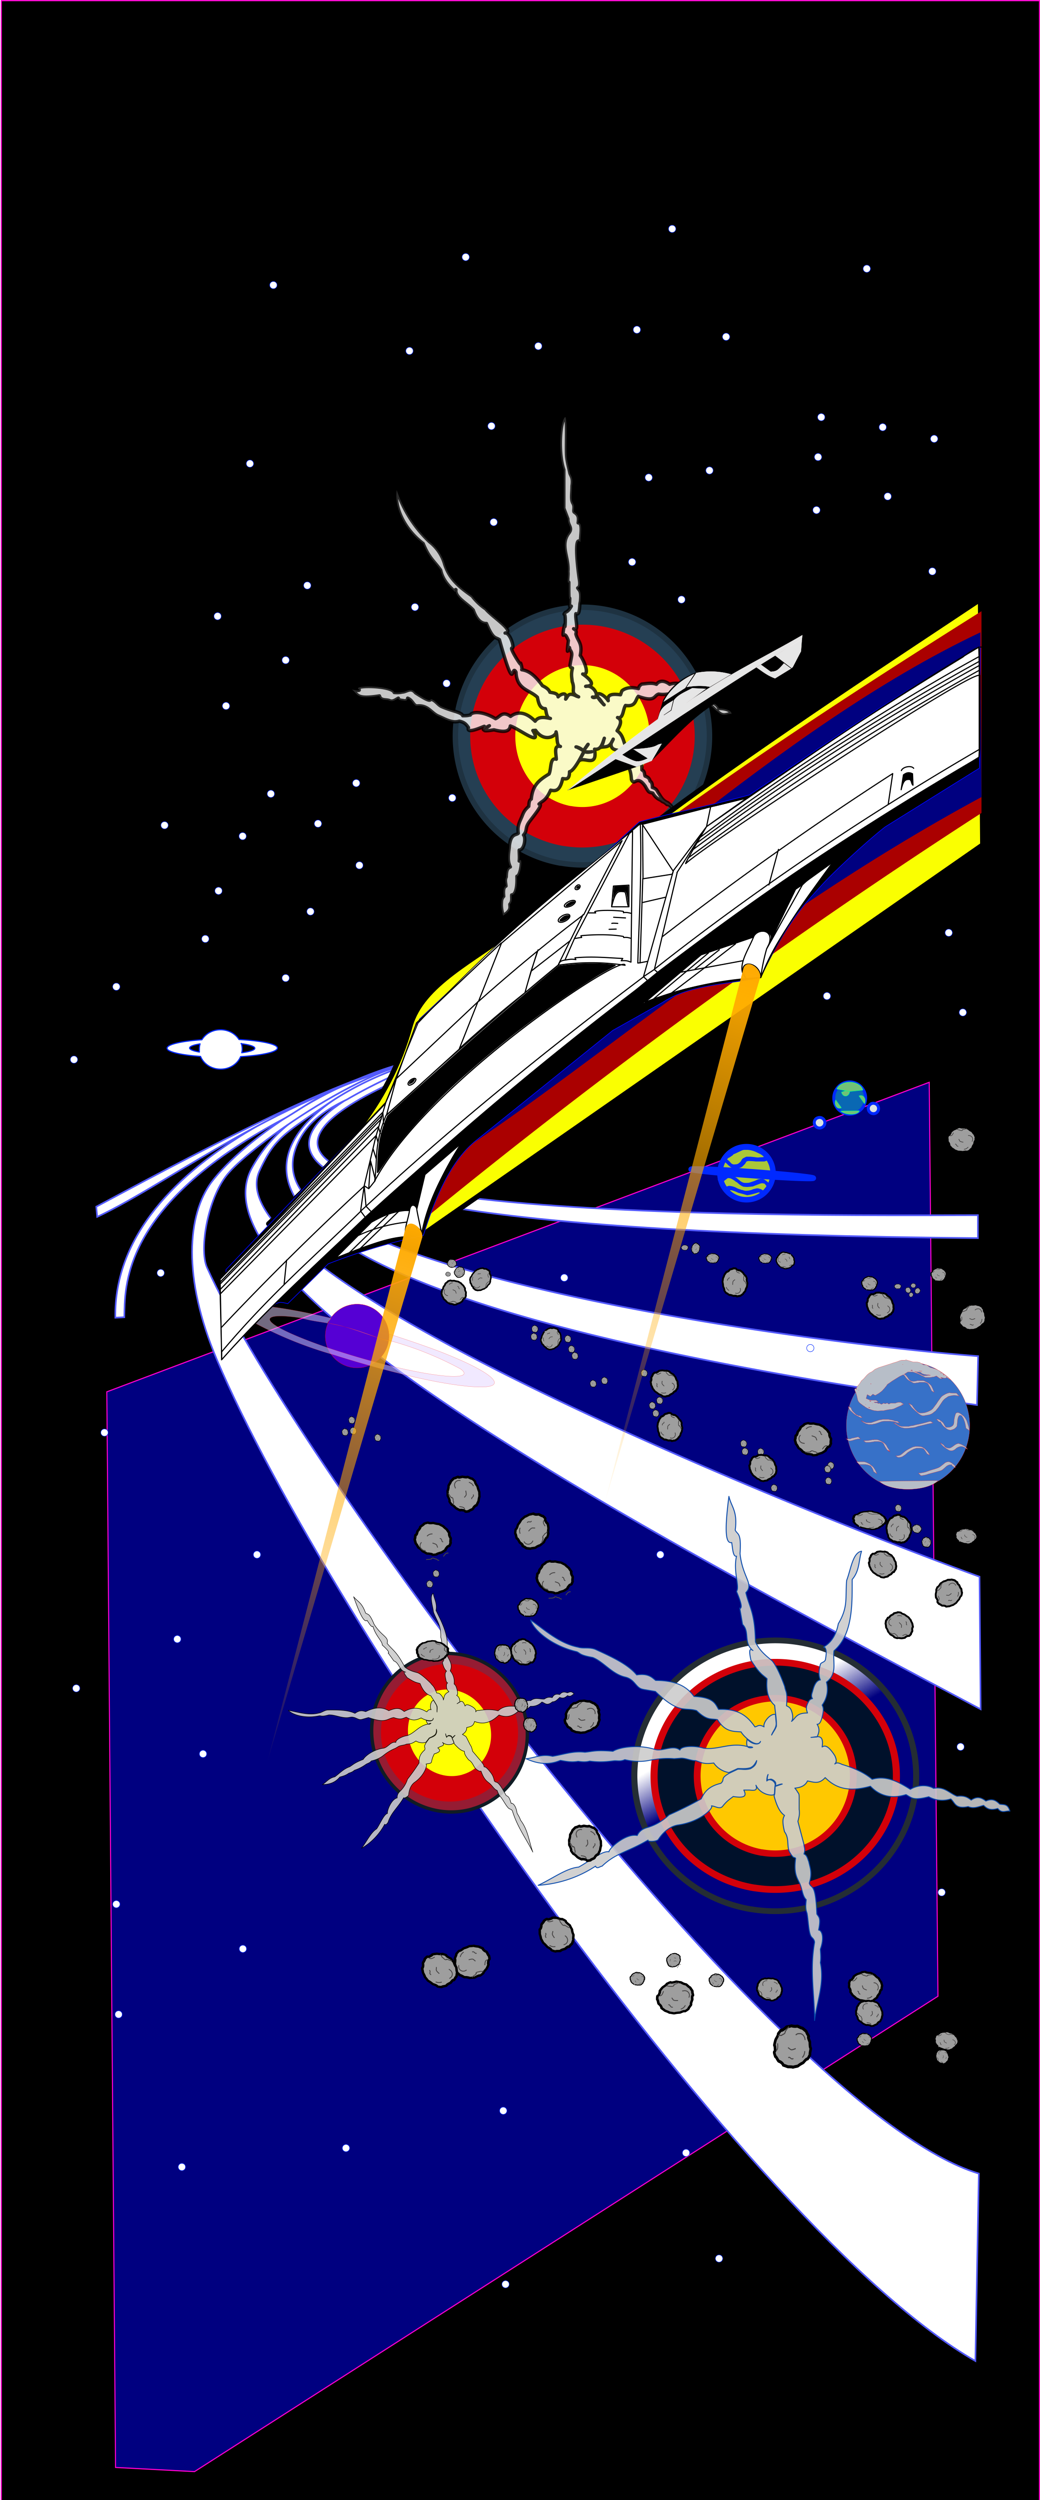 <svg xmlns="http://www.w3.org/2000/svg" xmlns:xlink="http://www.w3.org/1999/xlink" viewBox="0 0 456.9 1097.9">
  <defs>
    <path id="reuse-1" fill="none" stroke="#484646" stroke-width=".3" d="M243.6 526.6c.6.2 1.2.2 1.7.5.5.2-.5-.4.3.2.2.2 1 0 1.1 0h.3c.4-.2.5-.5 1-.4m-5 7.8c.5.6 1 .9 1.7 1m2.4-4.6c-.6 1-.1 1.1-2 1.5m-2.1-3c-.4 0-.8 0-1 .2-1.4.6-1.2 2-.8 2.5m6.1 2.1c1 0 .5-1.1 1.3-1m.7-5c.7 1.2.9 1.3 1.6 1.4"/>
    <path id="reuse-0" fill="#9e9e9e" stroke="#000" stroke-linecap="round" stroke-linejoin="round" stroke-width="1.4" d="M37 124.8c-1.8 1.4.2.3-1.9 1.2-2.1 1-1 .4-3.4.7s-.2.3-2.5-.1-.5.7-2.6-.3c-2-1-.3-.2-2-1.8s-.3-.5-1.4-2.6-.5-.3-.9-2.6-.8.2-.7-2.1c.1-2.3-.5-.9.3-3 .8-2.3.2-.4 1.4-2.4 1.3-2 .4-.6 2.2-2 1.8-1.5.1-.6 2.3-1.5 2-1 .6-.4 3-.5 2.3 0 .2-.8 2.5-.2 2.2.6 0 0 2 1.1 2.1 1.1 1 .2 2.7 1.7 1.7 1.6.2.3 1.4 2.4 1 2.1 1.1 0 1.6 2.2.5 2.3 0 0 0 2.5 0 2.3-.2.9-1 3-.6 2.3.6.4-.9 2.3-1.4 1.8-.3.6-2.1 2z" paint-order="markers stroke fill"/>
  </defs>
  <defs>
    <linearGradient id="a">
      <stop offset="0" stop-color="#fa0"/>
      <stop offset="1" stop-color="#fa0" stop-opacity="0"/>
    </linearGradient>
    <linearGradient id="d" x1="168.6" x2="242" y1="460.6" y2="707.1" gradientUnits="userSpaceOnUse" xlink:href="#a"/>
    <linearGradient id="e" x1="168.6" x2="242" y1="460.6" y2="707.1" gradientTransform="translate(148.3 114)" gradientUnits="userSpaceOnUse" xlink:href="#a"/>
    <linearGradient id="c" x1="442.9" x2="432.5" y1="359.5" y2="376.6" gradientUnits="userSpaceOnUse">
      <stop offset="0" stop-color="#fff"/>
      <stop offset="1" stop-color="#fff" stop-opacity="0"/>
    </linearGradient>
    <filter id="b" width="1.2" height="1.2" x="-.1" y="-.1" color-interpolation-filters="sRGB">
      <feGaussianBlur result="blur" stdDeviation="15.8"/>
      <feComposite in="SourceGraphic" in2="blur" operator="atop" result="composite1"/>
      <feComposite in2="composite1" operator="in" result="composite2"/>
      <feComposite in2="composite2" operator="in" result="composite3"/>
      <feTurbulence baseFrequency="0.151 0.151" result="turbulence" seed="14" type="fractalNoise"/>
      <feDisplacementMap in="blur" in2="turbulence" result="map" scale="30" xChannelSelector="R" yChannelSelector="G"/>
      <feColorMatrix result="colormatrix" values="1 0 0 0 0 0 1 0 0 0 0 0 1 0 0 0 0 0 1 -0"/>
      <feComposite in="composite3" in2="colormatrix" operator="atop" result="fbSourceGraphic"/>
      <feColorMatrix in="fbSourceGraphic" result="fbSourceGraphicAlpha" values="0 0 0 -1 0 0 0 0 -1 0 0 0 0 -1 0 0 0 0 1 0"/>
      <feGaussianBlur in="fbSourceGraphic" result="blur" stdDeviation="3.15 17.34"/>
      <feComposite in="fbSourceGraphic" in2="blur" operator="atop" result="composite1"/>
      <feComposite in2="composite1" operator="in" result="composite2"/>
      <feComposite in2="composite2" operator="in" result="composite3"/>
      <feTurbulence baseFrequency="0.151 0.151" result="turbulence" seed="14" type="fractalNoise"/>
      <feDisplacementMap in="blur" in2="turbulence" result="map" scale="30" xChannelSelector="R" yChannelSelector="G"/>
      <feColorMatrix result="colormatrix" values="1 0 0 0 0 0 1 0 0 0 0 0 1 0 0 0 0 0 1 -0"/>
      <feComposite in="composite3" in2="colormatrix" operator="atop" result="fbSourceGraphic"/>
      <feColorMatrix in="fbSourceGraphic" result="fbSourceGraphicAlpha" values="0 0 0 -1 0 0 0 0 -1 0 0 0 0 -1 0 0 0 0 1 0"/>
      <feGaussianBlur in="fbSourceGraphic" result="blur" stdDeviation="3.15 17.34"/>
      <feComposite in="fbSourceGraphic" in2="blur" operator="atop" result="composite1"/>
      <feComposite in2="composite1" operator="in" result="composite2"/>
      <feComposite in2="composite2" operator="in" result="composite3"/>
      <feTurbulence baseFrequency="0.151 0.151" result="turbulence" seed="14" type="fractalNoise"/>
      <feDisplacementMap in="blur" in2="turbulence" result="map" scale="30" xChannelSelector="R" yChannelSelector="G"/>
      <feColorMatrix result="colormatrix" values="1 0 0 0 0 0 1 0 0 0 0 0 1 0 0 0 0 0 1 -0"/>
      <feComposite in="composite3" in2="colormatrix" operator="atop" result="composite4"/>
    </filter>
  </defs>
  <g fill="#f0f" stroke="#ff00ce" stroke-width=".5">
    <path fill="#000" stroke-linecap="round" stroke-linejoin="round" d="M211.2 30.4h451.6v1036.7H211.2z" paint-order="markers stroke fill" transform="matrix(-1.01 0 0 1.062 670 -32)"/>
    <path fill="navy" stroke-width=".4" d="M234.3 848.2l280.6 171.4 29.8-1.5 3.3-387.8-310.4-111.6z" filter="url(#b)" transform="matrix(-1.164 0 0 1.218 684.8 -156.5)"/>
  </g>
  <g fill="#fff" stroke="#535afc" stroke-width=".7">
    <path d="M490.4 476.8C627 535 324 532.8 238 532.6v9.5c438-3.5 260-67.2 229.3-76.3z" transform="matrix(-1.01 0 0 1.062 670 -32)"/>
    <path d="M512.5 484.8c12.4 5.6 17.8 11.2 21 17.3 9.8 19-11.6 29.2-13.3 30.3-56.4 33.6-220.5 54-282.3 58.5l.5 20.2c435.4-57.4 286-136.7 228.8-145.3a231.2 231.2 0 0145.3 19z" transform="matrix(-1.01 0 0 1.062 670 -32)"/>
    <path d="M550.5 514.3c21.9 45-252.8 147-313.2 167.8l-.5 54.8c128.4-65 346.8-172.3 317-223.8a61.4 61.4 0 00-18.6-20 164.8 164.8 0 00-68-27.3c21.2 4 39.7 11.7 54.1 21.1 19.2 12.5 22.8 14.2 29.2 27.4z" transform="matrix(-1.01 0 0 1.062 670 -32)"/>
    <path d="M237.6 928.9l1.5 77.5c98.8-53.7 282-306.5 329.9-414 15.3-34.4 12.7-60 2.5-73.3-14-17.8-58-48-104.3-53.3 36 2.4 87.2 38.8 96.4 49 9.1 9.3 13.4 31.7 9.7 39.5-36.8 78.4-246.7 349.3-335.7 374.6z" transform="matrix(-1.01 0 0 1.062 670 -32)"/>
    <path d="M467.2 465.8c34.8 5.7 147.2 41 146 109.2l-3.9-.2c-.4-11.7 2.2-45.9-68.9-81.8-5-2.5-12.3-7.7-19.7-11-14.6-6.7-32-12.1-53.5-16.2z" transform="matrix(-1.01 0 0 1.062 670 -32)"/>
    <path d="M467.2 465.8c37.7 4 101.8 36.6 154.3 63.3l-.4 4.2c-33.2-14.7-84.8-54.5-153.9-67.5z" transform="matrix(-1.01 0 0 1.062 670 -32)"/>
  </g>
  <g stroke-linecap="round" stroke-linejoin="round" paint-order="markers stroke fill">
    <path fill="#253f53" stroke="#1e3241" stroke-width="2.4" d="M246.5 379a55.8 56.6 0 0064.4-46.2 55.8 56.6 0 00-45.5-65.3 55.8 56.6 0 00-64.5 46 55.8 56.6 0 0045.3 65.5"/>
    <path fill="#d30009" stroke="#d30009" stroke-width="2.8" d="M247.8 370.1a47.5 48 90 0055.3-38.8 47.5 48 90 00-39-54.9 47.5 48 90 00-55.4 38.7 47.5 48 90 0038.9 55"/>
    <path fill="#ff0" stroke="#d30009" stroke-width="2.7" d="M250.7 355.3a30.9 32.5 0 0035.6-26.5 30.9 32.5 0 00-25.1-37.6 30.9 32.5 0 00-35.7 26.5 30.9 32.5 0 0025 37.6"/>
    <path fill="#f9f9f9" stroke="#000" stroke-width="1.5" d="M221 402.1c3.8-2.4 3-3.6 3-5 1.2-1.3.7-2.7.8-4.1 1.6 0 2.5-2.9 2.3-8.2 1.7 0 2.8-9.3 1-6.7.2-1.7 0-3.2 0-4.8 2.4-.1 3-5.7 1.9-6.6 1.8-2 .5-2.9 2.4-5.6 2-2.8 6.7-8.2 4.4-8 1.7-1.6 3-1.4 5.1-6.1 2 .4 4.1.6 5.3-5.1 1.5.2 3 .6 3-3 2.2-.4 5.9-8.1 6.2-8.7.4-.6-2.4-1.8-3.1-2.2-.1 0-.5 0 0 0 2.5.7 2.8 2 3.3 1.3l1.6-2.3c.8-.8-1.6 2.2-1.7 2.6 0 .2.7.9 3.5.5-1.7.3-1.9.3-3.4 0l-2 3.7v.2c2.2-1.7 8 3.3 6.6-5 2.8.4 3.4-2.3 4.3-4.8-.5 1.3-.4 2.2-1.6 4 2.4-.5 3.8.4 5.5-3.6-.2.8-1.7 2-.5 3.8 1.2 1.4 3.4.7 3.7 1.9 1.4 6.5 4.3 4.1 4.8 12 1.4 3.3 2.3-2.5 6.1 3 1.6 3 1.6 2.5 3.3 3 1.1 2 2.4 2.6 3.6 3.2 1 1 .9.2 2.6 1.8 2.5 0 4 4.8 5.2 7.6-1-3.1-2-6.3-4.8-8.4-2.5-1.1-3-2.7-4.1-4.2-.6-.9-.7-1.9-2.7-2.5 0-1 0-2.2-1-2.8-.3-1.4-1.2-1.8-2.2-2.2-.4-.9 0-2.1-1.4-2.7 0-2.7 0-5.8-3.7-7.6-2.1-1.1-3.3-2-3.8-3.7-.8-2.3-1.2-4.4-3.4-5.9 1.5-2.5 2.4-4.7.2-5.8 2.6.7 2.3-3.5 3.5-5.3 4.6.7 4.3-2.5 5.6-4 7.7 2.8 6.7-.4 9-1 2.1.4 4.2 0 6.3-.5 2 1.5 4.3 1.3 6.5 1.4 1.8 1 2.5 2.8 3.7 3.1 1.4.4 2.5 0 3.9.3 3.3.5 3.6 2.3 5.5 3.4 2.6 2.6 4 .8 6 1 .3-.5-.6-2.3-5.5-2.4-.7-2-3-2.5-4.4-3.8-3-1-4-2.5-5.8-3.8-.8-1-1.8-1.8-3.7-1-.4-1.6-1.6-2-3-2.2a8.3 8.3 0 00-4.7.2c-3.5-2.6-5.3-.7-5.8 0-2-.8-4.2-.3-6.4-.1-.9.5-1.4 1.2-1.5 2-3.8-1-6.2 0-7.3 1l-.6 1.7c-3.2-.4-6-.4-5.4 2.6-3-4.4-8.1-4.3-1.8 1.8-.6-.3-1.5-2.3-2.8-3.3-.7-.4-1.5.5-2.3-.1 3.8.6.5-5.7-3-4.7 5.4-.3.8-4-1.3-5.4 3.6.7.2-6.6-1.1-8.2 1.2-5.4-1.2-6.3-1.9-9.4.5-1.8-.5-1.8-1-2.3 2.6 1.6.6-4.2 1-6.6 2 .9 1.4-3.5 2-5.3.5-5-.5-4.8-1.2-6 1-.4 1-1.8.8-3.3-.9-5.6-2.5-20.3.4-16.8 0-3.2 1.2-8.5-1-8.5.3-2.4.2-3.4-1.7-4.7-.6-.4.4-2.3-.6-3.9-1-1.8-.4-4.2-.4-7.6.6-4.1-.8-4.5-1-6-.6-2.7-1.3-5.3-1.4-7.8-.2-5.5.4-15.6-.6-16.5-2.3 1.9-3.1 16-.6 23.2v16.9l1.8 4.7c-.1 2.9 2.3 3.8.4 6.2-4 5.3.2 10.8-.4 17 .3 1.3-.6 5.6.4 4.6 0 1.8-.1 9.2.4 7 0 2-.4 5 .7 3.5-1.9 3.3-2.5 2-3.2 3.5 1-.1.3 7.5.4 4.9 0-2.5-1.5 6.2-.5 4 .5.5.7-.5 2 2.7-.3 2.3-.8 6.5 0 3.8.5-1.8.6 0 .7.2 1.4 1.9.7 2.3 0 6.9.1 1.1.7 1 1.1 1.2-.7 2.8-.3 4-.1 6 1.5 3.7-1.2 4.7 2.8 6.6l-.9-.3c-4-2.1-3.8.5-4.8 1.3.9-3.6-2.4-2.1-3.3-1-.2-1.6-2-1.7-3.6-2-.6-1.5-2-2.2-3.3-2.9-2.5-3.4-5.2-6.5-9.1-7 .5 0-.7-4.2-.5-2.5 0 .7-5.1-7.4-3.7-7 1.2.2-.9-7-3.1-6.6 4.6-.8-5.7-7.1-8.5-10.6a25.2 25.2 0 01-6-5.7c-7-4.8-10.2-8.4-12-13.8a19 19 0 00-6.7-10 55.3 55.3 0 01-14.4-22.7c-1.2 8.1 3.8 17.6 11.6 23.5 2.7 6.6 5.1 7.9 7.7 11.7 1 4.7 4.2 7.5 6.3 9.5.4.3 0-1.4.4-.9-.6 3.2 5 6 7.6 8.9 1.5 4.2 3.5 6 5.8 5.9 3 7.2 4 5.9 5.7 7.1 7.2 25.7 5 10 7.3 14.3.3 7.7 6 7.7 9.4 11 .5 2.6 1.1 5 3.5 5 .5 1.7.4 4 2.2 4.3-2.6-.5-5.2-1-6.7 1.2-4-4-7.6-4.5-10.8-2.1-3.6-2.6-4.6.2-6.6 1-6-3.6-10.6-3-11.1-1.6-1 .1-.7.3-3.3.3-.4-1.5-4.6-2-9-3.9-1.6-.6-2.5-2.2-4-3-2.5-1.5 1.2 2.7-7.8-3.2-2-2.6-3.9-.3-5.8-.3-1.2.3-2.4.3-3.5.2-1-3.1-18-3.3-15.7-1.5.8.7.1.8-2.9.2 2.8 2 1.4 4.5 12.1 2.8.5 2.1 2.7 1.5 4.3 2 1.5.8 2.7-.3 4-1 0 .7.8.9 1.9 1 1 .2 2 .4 2.2-1 2.3.9 2.6 3.6 4.3 3.4 4.6-.4 6 3 9 4.4 3 1.2 5.9 3.3 9.4 2.3 2.5.5 3.2 1.7 4 2.8-1.3 3.7 8.8-1.7 6.7-.3-.6 2.8.5.2 2.5-.5-1.4 1.2-5.2 3 2 1.8 3.6.9 6.8 1.3 7.2-1.7 3.5 1 14.5 9.7 9.9 2l1.2-.1c3.7 5.5 9.1 2.6 9 .7.7 2.2 0 6 1.9 6.4-3-.7-1.9 3-1.8 5.6-2.9-1-2.1 4.3-3.2 6.5-5 3-7.2 5.3-7.8 11-1 .5-1 1.9-1.1 3.2-2.1 1.8-2.4 3-3.1 4.7-1 2.3-2 4-1.5 7.1-.9 1-3.5-.2-4 6.4-.4 3-.8 6 .5 8.4-1.7.6-1.7 2.5-1.8 4.4-.7 1.4-.2 2.7-.1 4-1 .4-1.3 1.8-1 4.5-.6.6-1 1.4-1 2.7-.2 2.3.3 4 .7 5.8z" opacity=".8"/>
    <g>
      <path fill="url(#c)" stroke="#242d34" stroke-width="2.4" d="M399.9 416a55.8 56.6 0 01-64.4-46.1 55.8 56.6 0 0145.4-65.4 55.8 56.6 0 0164.5 46 55.8 56.6 0 01-45.3 65.5" transform="matrix(-1.11 0 0 1.051 774 401.2)"/>
      <path fill="#00112b" stroke="#d30009" stroke-width="2.8" d="M398.5 407.1a48 47.5 0 01-55.3-38.8 48 47.5 0 0139-54.8 48 47.5 0 0155.5 38.6 48 47.5 0 01-39 55" transform="matrix(-1.11 0 0 1.051 774 401.2)"/>
      <path fill="#ffc800" stroke="#d30009" stroke-width="2.7" d="M395.7 392.3a30.9 32.5 0 01-35.7-26.5 30.9 32.5 0 0125.2-37.5 30.9 32.5 0 0135.7 26.4 30.9 32.5 0 01-25 37.6" transform="matrix(-1.11 0 0 1.051 774 401.2)"/>
      <path fill="#ccc" stroke="#04a" stroke-width=".4" d="M382.7 365.4c-2-.2-4-.8-5-3-2.3.4-4.5 1.6-7-1.4-3.7 3.9-8.5 6.4-17.9 3.6-3.6 4-8.3 5.4-14.1 3.5-2.2 1.3-2.8 2.6-9 .9a10.3 10.3 0 01-8.7.9c-1.7 1.5-1.7 4.4-6.9 3.2-2 1-4 .1-6.1-.5-1.2 1.2-2.4 2.3-5.6 1.3-1.7 2.3-3.2.8-4.8 1.1.8-3.2 2.5-2.6 4-2.9 1.3-1.3 2.7-2.6 5.5-1.3 1.9-1.6 3.6-2 5.8-.4 1.3-1 2.5-2 5.6-1.6 3-1.2 5-4.2 9.3-3.3 2-1.4 5.9-1.7 9.2.4 4.8-3.2 9.6-5.9 15.1-4.2 3.4-3 7.5-4.8 11.9-6.2 2.1-1.1 2.3-.5 2.9-.2-1-1-.5-2.3 0-3.5 2.7-4.4 4-4.3 5-3.6-.8-5.6 2-4.2 4.4-4l-2.4-.2c-.6-1.5-1.3-3 0-5.3-1.1.1-1.6-1.4-2-3-.8-3.5-.4-4 0-5a11.6 11.6 0 01-1.7-9.6c-4.5-3.5-2.4-8.6-3-13.1-7.9-7.1-7.1-21.3-7.2-29.8-3-3.7-2.5-7.8-3.7-11.8 3.5.6 4.2 7.5 5.9 12.2.6 7.3-.7 11 3.3 18.1 1.7 9.5 7.5 9.7 5.3 10-.4.7-.8 1.4-.2 5 .3 1.2 1.8 1.1 2 2 .5 1.8.9 4.4 0 6.5 1.6.2 2.5 2.2 3.1 4.8.3 1 .7 2 0 3 1.4.3 1.5 1.3 2 2.1.3 1 .8 1.6 0 3.9 4.5 0 4.5 2 6.3 3.5-.7-1-.5-2.8 0-4.3.4-1.3 1-1.7 2-2.2-.5-6.1.4-5.8.7-8 1.7-5 3.5-9 5-10.8 2-1.8 4.9-4 6.6-7.9.2-12.4 2.4-14.3 3.8-20.6-3.4-3.6 1.3-6.2 2.3-16.3-.6-9 1-7.8 1.9-9.8-1-8 1.5-9.6 2.5-14.1 2 16.2 1 19.7-1.1 19.3-.4 2.6-.5 6-1.9 5.7 1.4 6.5-1.4 12.7 0 14.7-2.1 5.2-2.1 6.6-1.6 7 .3 1 .8-3.3-.8 6.8-3 3.1-.2 7.7-4.1 10.9 1.7-1.4 1.4 1 .8 4-3.6 6-4.7 6.1-6.4 7.8.5 5.6-.7 9-3 11.1-.2 2.5-.5 3.7-.7 7.1v1.6c.5 1.5 1.2 2.3 1.9 3.7-.6-1.8-2-3-1.8-5.2l.3-3.4c2-.5 5 3.4 4.5 5.2 2.2-1.3 2.5-.1 3.6 0 2.7-4 6-7.7 14.4-7.3 1.3-2.4 2-5 9.7-5.4 2.6-3.8 6.6-6.7 15.2-6.7 1.6-1.4 3-3 7.5-2.3 3.5-4.5 10-7.6 16.4-10.7 2.5-1 4.8-.2 6.8-.9 7.2-1.5 12.8-6.8 18.8-11.4-1 4-8.1 10.8-18.3 13.3-1.5.7-1 1.4-6.3 2.4-4.3 1.8-7.7 7-12.9 8.2-3.9 1-4.1 4.6-7 5.1l-.4.1-4.5.8c-9.4 9.6-11.5 6.5-16.3 8-4.3 4.4-5.9 3.2-8.3 3.8-2.9 5-6 4.9-9.3 5.1-1.2 2.2-6.3 6.9-7.7 4 .6 1.8 3.5 1.2 5.3-1 .1 1 .9 4.4-2.2 3.5.3-.4 1.8-.2 2.2-.4 6.6-1.9 11.5 1.6 17.3.7 2.9-1 8.7-1.1 9.3.8 2.7-2.4 6.9.8 10-.3 6.2-2.1 13.8-1 16.5.8 7-.6 7.9.1 11.1.4 4.7-.6 8.6 1 12.8 1.7 4.4-1.1 7 .7 10.5 1-4.2 2-8.7 2.9-13.6.7-2.2.4-4.4.9-7 .4-1.5.2-3 .4-4.6-.1-4.2.6-7.1.2-9.4-.1-1.4-.2-2.7.4-4.5-.5-3.2.8-6.5 1-9.7.3-3.3-.7-6.8-1-9.8-.7l-2.5-.2c-1.9-.2-4.3 1.1-6 1-2.2.7-2.9 1.6-7.2 1a9.1 9.1 0 01-6 4l-3.5-1.7c-1.6 0-3.2.2-4.9-.3-1.4-.6-2-1.8-2.6-3 .2 1.1.4 2.2 2.5 3.4 2.2.6 3.3.1 5 .2l3.4 1.7c3.8 2.3 1.5 2.5 3.3 4.2 5.2 1.3 6.6 4 7.8 6.5 4.5 2.7 8.7 4.8 12.7 6.7 2.5 2.5 5.3 4.2 8.4 5.2 1.7.5 3.3 1.3 4.2 3.4 4.5-1 11.1 5.3 11.2 6.8 2.6-.6 8 4.2 12 6.4 4.8.4 10.6 5 16 7.6a44.8 44.8 0 01-22.7-8c-.6 1.4-1.7.1-2.6 0-5.4-5.5-10-5.8-18.2-10.9.5.8-3.6.7-4.1-.3-.7-1.1-3.3-5.2-7.7-6-9-1.3-14.3-7.2-13.3-8-1.5.1-3.3 1.6-4.4.2-1.8-2.4-2.9-3-4.2-4.1-5.3.9-5.1-.7-4.2-2.7h-2.2c-1.7.2-3.4.4-2.6-2-1.8 4-6.6 4.6-7.2 3.8-.3-.4-.1-2.2-.4-3.8-.2-1.4 2-3.2 3.3-1.8 0-.3 0-1.7-.5-2.7 1 3.5-.6 1.6-1.4 2-.8.3-1.5 1-1.6 1.5-.1.6.1 1.3.1 1.3-.4-.2-2.4-1-2.7-.8l2.8 1c.2 5 .3 2.6.4 4.1-1.4 5.4-2.8 7-4.1 8 .5 1.1 1.1 2 0 6.8-2 2.8-.8 6-2 8.5-1.8 3.2-1.6 1.8-2.4 2.6.8 6.6-.6 8.1-1.7 10.7-1 2.5-1 5.1-2.5 6.6.2 2 .4 3.8-.3 5.6-.6 3.4-.6 8.6-1.8 10-.5.6-1.1 1-1.2 2.2 2 12 0 21.8 0 32.7-.9-8-4-15.4-2.3-24.2-.3-1.8-.1-3.7 0-5.6-1.8-5.3-.4-8 .7-8-1-5.3-.1-5.3.7-6.7.5-13.6 2.2-10.2 3-12.9-1.3-4.3-.3-6.4.2-9 .5-1.2.6-2.6 1.9-3.2-.7-2 0-2.8 0-4l2.4-9.6c-.4-1.6-.8-3-.5-5v-5-.2c0-1.6.3-1.5.7-2.2.2-.5 1-1.5 1-1.5z" opacity=".9" transform="matrix(-1.11 0 0 1.051 774 401.2)"/>
    </g>
    <g>
      <path fill="#951c33" stroke="#101c24" stroke-width="2.4" d="M399.9 416a55.8 56.6 0 01-64.4-46.1 55.8 56.6 0 0145.4-65.4 55.8 56.6 0 0164.5 46 55.8 56.6 0 01-45.3 65.5" transform="matrix(-.546 .271 .275 .554 311.6 455.5)"/>
      <path fill="#d30009" stroke="#d30009" stroke-width="2.8" d="M398.5 407.1a48 47.5 0 01-55.3-38.8 48 47.5 0 0139-54.8 48 47.5 0 0155.5 38.6 48 47.5 0 01-39 55" transform="matrix(-.546 .271 .275 .554 311.6 455.5)"/>
      <path fill="#ff0" stroke="#d30009" stroke-width="2.7" d="M395.7 392.3a30.9 32.5 0 01-35.7-26.5 30.9 32.5 0 0125.2-37.5 30.9 32.5 0 0135.7 26.4 30.9 32.5 0 01-25 37.6" transform="matrix(-.546 .271 .275 .554 311.6 455.5)"/>
      <path fill="#ccc" stroke="#000" stroke-width=".4" d="M382.7 365.4c-2-.2-4-.8-5-3-2.3.4-4.5 1.6-7-1.4-3.7 3.9-8.5 6.4-17.9 3.6-3.6 4-8.3 5.4-14.1 3.5-2.2 1.3-2.8 2.6-9 .9a10.3 10.3 0 01-8.7.9c-1.7 1.5-1.7 4.4-6.9 3.2-2 1-4 .1-6.1-.5-1.2 1.2-2.4 2.3-5.6 1.3-1.7 2.3-3.2.8-4.8 1.1.8-3.2 2.5-2.6 4-2.9 1.3-1.3 2.7-2.6 5.5-1.3 1.9-1.6 3.6-2 5.8-.4 1.3-1 2.5-2 5.6-1.6 3-1.2 5-4.2 9.3-3.3 2-1.4 5.9-1.7 9.2.4 4.8-3.2 9.6-5.9 15.1-4.2 3.4-3 7.5-4.8 11.9-6.2 2.1-1.1 2.3-.5 2.9-.2-1-1-.5-2.3 0-3.5 2.7-4.4 4-4.3 5-3.6-.8-5.6 2-4.2 4.4-4l-2.4-.2c-.6-1.5-1.3-3 0-5.3-1.1.1-1.6-1.4-2-3-.8-3.5-.4-4 0-5a11.6 11.6 0 01-1.7-9.6c-4.5-3.5-2.4-8.6-3-13.1-7.9-7.1-7.1-21.3-7.2-29.8-3-3.7-2.5-7.8-3.7-11.8 3.5.6 4.2 7.5 5.9 12.2.6 7.3-.7 11 3.3 18.1 1.7 9.5 7.5 9.7 5.3 10-.4.7-.8 1.4-.2 5 .3 1.2 1.8 1.1 2 2 .5 1.8.9 4.4 0 6.5 1.6.2 2.5 2.2 3.1 4.8.3 1 .7 2 0 3 1.4.3 1.5 1.3 2 2.1.3 1 .8 1.6 0 3.9 4.5 0 4.5 2 6.3 3.5-.7-1-.5-2.8 0-4.3.4-1.3 1-1.7 2-2.2-.5-6.1.4-5.8.7-8 1.7-5 3.5-9 5-10.8 2-1.8 4.9-4 6.6-7.9.2-12.4 2.4-14.3 3.8-20.6-3.4-3.6 1.3-6.2 2.3-16.3-.6-9 1-7.8 1.9-9.8-1-8 1.5-9.6 2.5-14.1 2 16.2 1 19.7-1.1 19.3-.4 2.6-.5 6-1.9 5.7 1.4 6.5-1.4 12.7 0 14.7-2.1 5.2-2.1 6.6-1.6 7 .3 1 .8-3.3-.8 6.8-3 3.1-.2 7.7-4.1 10.9 1.7-1.4 1.4 1 .8 4-3.6 6-4.7 6.1-6.4 7.8.5 5.6-.7 9-3 11.1-.2 2.5-.5 3.7-.7 7.1v1.6c.5 1.5 1.2 2.3 1.9 3.7-.6-1.8-2-3-1.8-5.2l.3-3.4c2-.5 5 3.4 4.5 5.2 2.2-1.3 2.5-.1 3.6 0 2.7-4 6-7.7 14.4-7.3 1.3-2.4 2-5 9.7-5.4 2.6-3.8 6.6-6.7 15.2-6.7 1.6-1.4 3-3 7.5-2.3 3.5-4.5 10-7.6 16.4-10.7 2.5-1 4.8-.2 6.8-.9 7.2-1.5 12.8-6.8 18.8-11.4-1 4-8.1 10.8-18.3 13.3-1.5.7-1 1.4-6.3 2.4-4.3 1.8-7.7 7-12.9 8.2-3.9 1-4.1 4.6-7 5.1l-.4.1-4.5.8c-9.4 9.6-11.5 6.5-16.3 8-4.3 4.4-5.9 3.2-8.3 3.8-2.9 5-6 4.9-9.3 5.1-1.2 2.2-6.3 6.9-7.7 4 .6 1.8 3.5 1.2 5.3-1 .1 1 .9 4.4-2.2 3.5.3-.4 1.8-.2 2.2-.4 6.6-1.9 11.5 1.6 17.3.7 2.9-1 8.7-1.1 9.3.8 2.7-2.4 6.9.8 10-.3 6.2-2.1 13.8-1 16.5.8 7-.6 7.9.1 11.1.4 4.7-.6 8.6 1 12.8 1.7 4.4-1.1 7 .7 10.5 1-4.2 2-8.7 2.9-13.6.7-2.2.4-4.4.9-7 .4-1.5.2-3 .4-4.6-.1-4.2.6-7.1.2-9.4-.1-1.4-.2-2.7.4-4.5-.5-3.2.8-6.5 1-9.7.3-3.3-.7-6.8-1-9.8-.7l-2.5-.2c-1.9-.2-4.3 1.1-6 1-2.2.7-2.9 1.6-7.2 1a9.1 9.1 0 01-6 4l-3.5-1.7c-1.6 0-3.2.2-4.9-.3-1.4-.6-2-1.8-2.6-3 .2 1.1.4 2.2 2.5 3.4 2.2.6 3.3.1 5 .2l3.4 1.7c3.8 2.3 1.5 2.5 3.3 4.2 5.2 1.3 6.6 4 7.8 6.5 4.5 2.7 8.7 4.8 12.7 6.7 2.5 2.5 5.3 4.2 8.4 5.2 1.7.5 3.3 1.3 4.2 3.4 4.5-1 11.1 5.3 11.2 6.8 2.6-.6 8 4.2 12 6.4 4.8.4 10.6 5 16 7.6a44.8 44.8 0 01-22.7-8c-.6 1.4-1.7.1-2.6 0-5.4-5.5-10-5.8-18.2-10.9.5.8-3.6.7-4.1-.3-.7-1.1-3.3-5.2-7.7-6-9-1.3-14.3-7.2-13.3-8-1.5.1-3.3 1.6-4.4.2-1.8-2.4-2.9-3-4.2-4.1-5.3.9-5.1-.7-4.2-2.7h-2.2c-1.7.2-3.4.4-2.6-2-1.8 4-6.6 4.6-7.2 3.8-.3-.4-.1-2.2-.4-3.8-.2-1.4 2-3.2 3.3-1.8 0-.3 0-1.7-.5-2.7 1 3.5-.6 1.6-1.4 2-.8.3-1.5 1-1.6 1.5-.1.6.1 1.3.1 1.3-.4-.2-2.4-1-2.7-.8l2.8 1c.2 5 .3 2.6.4 4.1-1.4 5.4-2.8 7-4.1 8 .5 1.1 1.1 2 0 6.8-2 2.8-.8 6-2 8.5-1.8 3.2-1.6 1.8-2.4 2.6.8 6.6-.6 8.1-1.7 10.7-1 2.5-1 5.1-2.5 6.6.2 2 .4 3.8-.3 5.6-.6 3.4-.6 8.6-1.8 10-.5.6-1.1 1-1.2 2.2 2 12 0 21.8 0 32.7-.9-8-4-15.4-2.3-24.2-.3-1.8-.1-3.7 0-5.6-1.8-5.3-.4-8 .7-8-1-5.3-.1-5.3.7-6.7.5-13.6 2.2-10.2 3-12.9-1.3-4.3-.3-6.4.2-9 .5-1.2.6-2.6 1.9-3.2-.7-2 0-2.8 0-4l2.4-9.6c-.4-1.6-.8-3-.5-5v-5-.2c0-1.6.3-1.5.7-2.2.2-.5 1-1.5 1-1.5z" opacity=".9" transform="matrix(-.546 .271 .275 .554 311.6 455.5)"/>
    </g>
  </g>
  <use stroke-linecap="round" stroke-linejoin="round" stroke-width="1.4" paint-order="markers stroke fill" transform="matrix(.127 .3 .266 -.113 193.8 752.6)" xlink:href="#reuse-0"/>
  <path fill="none" stroke="#484646" stroke-width=".155" d="M226.2 748.6l.6.8c.2.2-.3-.2.2 0l.1.6.1.1v.6m2.7-4c.4.1.7.3.9.7m-1.7 2c.3-.5.5-.3.3-1.3m-1.9-.4l-.1-.5c0-.8.8-1 1-.8m2.3 2.4c.2.5-.4.5-.2.9m-2.3 1.3c.8 0 .8.2 1 .5"/>
  <use stroke-linecap="round" stroke-linejoin="round" stroke-width="1.4" paint-order="markers stroke fill" transform="matrix(.127 .3 .266 -.113 197.7 761.3)" xlink:href="#reuse-0"/>
  <path fill="none" stroke="#484646" stroke-width=".155" d="M230.2 757.4l.5.7c.2.2-.2-.2.2 0 .2.1.2.5.2.7 0 0 0 0 0 0v.7m2.8-4c.4 0 .6.2.8.6m-1.7 2c.3-.4.5-.2.3-1.2m-1.8-.4l-.2-.6c0-.7.8-.9 1-.8m2.3 2.5c.2.5-.4.4-.2.8m-2.2 1.3c.7.1.8.2 1 .5"/>
  <use stroke-linecap="round" stroke-linejoin="round" stroke-width="1.4" paint-order="markers stroke fill" transform="rotate(153.8 43.1 362) scale(.804 -.713)" xlink:href="#reuse-0"/>
  <path fill="none" stroke="#484646" stroke-width=".382" d="M255.5 747.5c-.5.6-1.2.9-1.7 1.5-.4.5.4-.7-.1.4-.2.4-1.2.5-1.4.6l-.3.1c-.6 0-.9-.2-1.5.2m10.3 6c-.2 1-.6 1.6-1.5 2.2m-5.2-3.9c1.2.7.7 1.2 3 .6m.8-4.6c.5-.1.9-.4 1.3-.4a2 2 0 012.2 2.5m-5.8 5.8c-1.1.6-1.2-1-2-.4m-3.6-5.3c-.1 1.8-.3 2-1 2.4"/>
  <use stroke-linecap="round" stroke-linejoin="round" stroke-width="1.4" paint-order="markers stroke fill" transform="matrix(-.458 .026 .023 .406 243.7 657.5)" xlink:href="#reuse-0"/>
  <path fill="none" stroke="#484646" stroke-width=".218" d="M233.5 702.3l-1.3.4c-.3.2.4-.2-.1.3h-.9c0-.1-.1 0-.2 0-.3-.1-.3-.4-.8-.3m4.1 5.5c-.3.5-.7.7-1.3.8m-1.8-3.2c.4.6 0 .8 1.5 1m1.4-2.3h.7c1 .5 1 1.5.6 1.9m-4.3 1.8c-.7 0-.4-.8-1-.7m-.7-3.6c-.4 1-.6 1-1 1"/>
  <use stroke-linecap="round" stroke-linejoin="round" stroke-width="1.4" paint-order="markers stroke fill" transform="matrix(.167 .392 .348 -.148 175 731.3)" xlink:href="#reuse-0"/>
  <path fill="none" stroke="#484646" stroke-width=".203" d="M217.4 726.1l.8 1c.3.2-.3-.2.2 0 .2.2.3.7.3.8V728.8m3.6-5.2c.5.1.8.4 1 .8m-2.1 2.7c.4-.6.6-.3.4-1.6m-2.4-.6l-.2-.7c0-1 1-1.2 1.4-1m2.9 3.2c.3.6-.6.6-.3 1m-3 1.8c1 .1 1.1.2 1.3.6"/>
  <use stroke-linecap="round" stroke-linejoin="round" stroke-width="1.4" paint-order="markers stroke fill" transform="matrix(.497 .319 .265 -.47 183.4 770.7)" xlink:href="#reuse-0"/>
  <use stroke-width=".3" transform="matrix(.787 .506 .474 -.84 -215.3 1047.7)" xlink:href="#reuse-1"/>
  <use stroke-linecap="round" stroke-linejoin="round" stroke-width="1.4" paint-order="markers stroke fill" transform="matrix(.11 .013 .012 -.097 192 570.5)" xlink:href="#reuse-0"/>
  <path fill="none" stroke="#484646" stroke-width=".053" d="M196.3 560.3h.4s-.1 0 0 0h.2s0 0 0 0h.2m-.7-1.4l.3-.1m.3.8c0-.2 0-.2-.3-.3m-.4.5h-.2a.3.3 0 010-.5m1-.3c.2 0 .1.2.3.2m0 1c.1-.3.2-.3.3-.3"/>
  <use stroke-linecap="round" stroke-linejoin="round" stroke-width="1.4" paint-order="markers stroke fill" transform="matrix(.206 .025 .022 -.183 189.5 575.5)" xlink:href="#reuse-0"/>
  <path fill="none" stroke="#484646" stroke-width=".099" d="M197.6 556.4l.6-.1h.1c.1-.1.3 0 .4 0 0 0 0 0 0 0l.4.2m-1.4-2.8c.2-.2.4-.2.7-.2m.6 1.5c-.2-.3 0-.3-.6-.5m-.8.9l-.4-.1a.5.5 0 01-.1-.9m2-.4c.4 0 .2.4.4.4m0 1.6c.4-.4.4-.4.6-.4"/>
  <use stroke-linecap="round" stroke-linejoin="round" stroke-width="1.4" paint-order="markers stroke fill" transform="matrix(.125 -.212 -.192 -.112 220.5 578.4)" xlink:href="#reuse-0"/>
  <use stroke-width=".3" transform="matrix(.198 -.336 -.343 -.2 335.5 747.4)" xlink:href="#reuse-1"/>
  <use stroke-linecap="round" stroke-linejoin="round" stroke-width="1.4" paint-order="markers stroke fill" transform="matrix(.543 .072 .058 -.536 175.6 628.2)" xlink:href="#reuse-0"/>
  <use stroke-width=".3" transform="matrix(.861 .115 .103 -.958 -67 1048.4)" xlink:href="#reuse-1"/>
  <use stroke-linecap="round" stroke-linejoin="round" stroke-width="1.4" paint-order="markers stroke fill" transform="matrix(.304 -.431 -.355 -.259 243.3 605.6)" xlink:href="#reuse-0"/>
  <use stroke-width=".3" transform="matrix(.482 -.683 -.634 -.462 429.5 975.4)" xlink:href="#reuse-1"/>
  <use stroke-linecap="round" stroke-linejoin="round" stroke-width="1.4" paint-order="markers stroke fill" transform="matrix(.185 -.459 -.407 -.164 284.1 621.4)" xlink:href="#reuse-0"/>
  <path fill="none" stroke="#484646" stroke-width=".235" d="M245 590.8l.2-1.4c0-.4.1.4-.1-.3-.1-.2.3-.7.4-.8v-.2c.3-.3.5-.2.7-.7M239 589a2 2 0 01-.2-1.6m4-.4c-.9.2-.9-.2-1.7 1m1.5 2.4c0 .3-.2.6-.4.8-.8.8-1.8.1-2-.3m.3-5c.2-.8 1 0 1-.7m3.9 1c-.7-.9-.7-1-.5-1.5"/>
  <use stroke-linecap="round" stroke-linejoin="round" stroke-width="1.4" paint-order="markers stroke fill" transform="rotate(6.8 -6282.4 1684.8) scale(.804 -.713)" xlink:href="#reuse-0"/>
  <path fill="none" stroke="#484646" stroke-width=".382" d="M187.2 684.9c.8-.2 1.6 0 2.3-.3.6-.2-.7.3.3-.3.4-.3 1.2.2 1.5.3h.3c.5.2.6.6 1.3.6m-5.3-10.6c.8-.8 1.4-1 2.4-1m2.3 6c-.6-1.2 0-1.3-2.3-2M187 681c-.5-.2-1-.1-1.3-.4a2 2 0 01-.5-3.3m8-1.7c1.3.1.5 1.4 1.5 1.5m.1 6.4c1.1-1.5 1.3-1.5 2.2-1.5"/>
  <use stroke-linecap="round" stroke-linejoin="round" stroke-width="1.4" paint-order="markers stroke fill" transform="matrix(.314 .74 .657 -.279 116.8 665.5)" xlink:href="#reuse-0"/>
  <path fill="none" stroke="#484646" stroke-width=".382" d="M196.8 655.8c.6.5.9 1.3 1.4 1.8.6.5-.6-.4.5.1.4.2.4 1.2.4 1.5l.2.3c0 .5-.3.8 0 1.4m6.7-10c1 .4 1.6.8 2 1.7m-4 5c.7-1.1 1.1-.6.6-3m-4.5-1c-.1-.5-.4-.9-.4-1.3a2 2 0 012.6-2.1m5.6 6.1c.5 1.2-1 1.1-.6 2m-5.5 3.3c1.8.2 2 .4 2.4 1.1"/>
  <use stroke-linecap="round" stroke-linejoin="round" stroke-width="1.4" paint-order="markers stroke fill" transform="matrix(.389 -.704 -.625 -.345 295 734.8)" xlink:href="#reuse-0"/>
  <path fill="none" stroke="#484646" stroke-width=".382" d="M238 677.7c0-.7.5-1.4.6-2.2 0-.7 0 .8-.2-.4-.1-.4.6-1 .8-1.3.1 0 0-.2.2-.3.4-.3.8-.3 1-1m-11.9 1c-.3-1-.3-1.7 0-2.6m6.6.1c-1.4.1-1.3-.5-2.9 1.4m2 4.2c-.3.3-.4.8-.8 1a2 2 0 01-3.2-.7m1.4-8.2c.6-1 1.5.2 1.9-.8m6 2.3c-1-1.5-.9-1.7-.6-2.5"/>
  <use stroke-linecap="round" stroke-linejoin="round" stroke-width="1.4" paint-order="markers stroke fill" transform="rotate(6.8 -6397.9 2144.3) scale(.804 -.713)" xlink:href="#reuse-0"/>
  <path fill="none" stroke="#484646" stroke-width=".382" d="M241 701.9c.8-.2 1.6 0 2.3-.3.7-.2-.7.3.4-.3.3-.3 1.2.2 1.4.3h.4c.5.2.5.6 1.3.6m-5.4-10.6c.8-.8 1.4-1 2.5-1m2.2 6c-.6-1.2 0-1.3-2.3-2m-3 3.4c-.5-.2-1-.1-1.4-.4a2 2 0 01-.5-3.3m8-1.7c1.3.1.5 1.4 1.5 1.5m.2 6.4c1-1.5 1.3-1.5 2.1-1.5"/>
  <use stroke-linecap="round" stroke-linejoin="round" stroke-width="1.4" paint-order="markers stroke fill" transform="rotate(-102.7 338 245.8) scale(.16 -.142)" xlink:href="#reuse-0"/>
  <path fill="none" stroke="#484646" stroke-width=".076" d="M156.1 628.5l-.2-.4c0-.1.1 0 0 0l-.1-.4s0 0 0 0v-.3m-1.7 1.7a.6.6 0 01-.3-.4m1-.8c-.2.2-.3 0-.3.6m.9.3v.3c0 .4-.4.4-.6.3m-.8-1.4c0-.2.2-.2.1-.4m1.2-.4l-.4-.3"/>
  <use stroke-linecap="round" stroke-linejoin="round" stroke-width="1.4" paint-order="markers stroke fill" transform="matrix(-.035 -.157 -.139 .031 169 630.2)" xlink:href="#reuse-0"/>
  <path fill="none" stroke="#484646" stroke-width=".076" d="M152.8 629.2c0-.1 0-.3-.2-.4 0 0 .1.1 0 0v-.3h-.1v-.4m-1.6 1.7a.6.6 0 01-.4-.4m1-.8c-.2.2-.2 0-.2.6m.8.3v.3c0 .4-.4.4-.5.3m-.9-1.4c0-.2.2-.2.2-.3m1.2-.5c-.4-.1-.4-.1-.4-.3"/>
  <use stroke-linecap="round" stroke-linejoin="round" stroke-width="1.4" paint-order="markers stroke fill" transform="rotate(-102.7 344.6 243) scale(.16 -.142)" xlink:href="#reuse-0"/>
  <path fill="none" stroke="#484646" stroke-width=".076" d="M167 631.4c0-.1 0-.3-.2-.4 0-.1.1.1 0 0v-.3l-.1-.1v-.3m-1.6 1.7a.6.6 0 01-.4-.4m1-.8c-.2.2-.2 0-.2.6m.8.3v.3c0 .4-.4.4-.5.3m-.9-1.4l.2-.4m1.2-.4c-.4-.1-.4-.2-.4-.3"/>
  <use stroke-linecap="round" stroke-linejoin="round" stroke-width="1.4" paint-order="markers stroke fill" transform="rotate(-102.7 335.8 243.7) scale(.16 -.142)" xlink:href="#reuse-0"/>
  <path fill="none" stroke="#484646" stroke-width=".076" d="M155.6 623.8l-.2-.4c-.1-.2 0 0-.1 0v-.4s0 0 0 0v-.3m-1.7 1.7a.6.6 0 01-.3-.4m1-.8c-.2.1-.3 0-.3.5m.9.4v.3c-.1.3-.5.3-.6.3m-.9-1.4c0-.3.3-.2.2-.4m1.2-.5c-.3 0-.4-.1-.4-.3"/>
  <use stroke-linecap="round" stroke-linejoin="round" stroke-width="1.4" paint-order="markers stroke fill" transform="rotate(-102.7 381.7 266) scale(.16 -.142)" xlink:href="#reuse-0"/>
  <path fill="none" stroke="#484646" stroke-width=".076" d="M189.8 695.6l-.2-.4c0-.1.1.1 0 0l-.1-.3v-.1-.3m-1.7 1.7a.6.6 0 01-.3-.4m1-.8c-.2.2-.3 0-.3.6m.9.3v.3c0 .4-.4.4-.6.3m-.8-1.4c0-.2.2-.2.1-.4m1.2-.4l-.4-.3"/>
  <use stroke-linecap="round" stroke-linejoin="round" stroke-width="1.4" paint-order="markers stroke fill" transform="matrix(-.035 -.157 -.139 .031 209 692.3)" xlink:href="#reuse-0"/>
  <path fill="none" stroke="#484646" stroke-width=".076" d="M193 691.3c-.2 0-.2-.3-.3-.4 0 0 .1.1 0 0l-.1-.3s0 0 0 0v-.4m-1.7 1.8a.6.6 0 01-.3-.4m1-.9c-.2.2-.3.1-.3.6m.9.4v.2c0 .4-.4.4-.6.3m-.8-1.4c0-.2.2-.2.1-.3m1.2-.5c-.3 0-.3-.1-.4-.3"/>
  <use stroke-linecap="round" stroke-linejoin="round" stroke-width="1.4" paint-order="markers stroke fill" transform="rotate(-102.7 360 191.5) scale(.16 -.142)" xlink:href="#reuse-0"/>
  <path fill="none" stroke="#484646" stroke-width=".076" d="M235.9 583.7l-.2-.4c-.1-.1 0 0-.1 0v-.4s0 0 0 0v-.3m-1.7 1.7a.6.6 0 01-.3-.4m1-.8c-.2.2-.3 0-.3.6m.9.3v.3c0 .4-.5.4-.6.3m-.9-1.4c0-.2.3-.2.2-.4m1.2-.4l-.4-.3"/>
  <use stroke-linecap="round" stroke-linejoin="round" stroke-width="1.4" paint-order="markers stroke fill" transform="matrix(-.035 -.157 -.139 .031 252 588.3)" xlink:href="#reuse-0"/>
  <path fill="none" stroke="#484646" stroke-width=".076" d="M235.9 587.3l-.2-.4c-.1 0 0 .1-.1 0v-.3s0 0 0 0v-.4m-1.7 1.8a.6.6 0 01-.3-.4m1-.9c-.2.2-.3.1-.3.6m.9.4v.2c0 .4-.5.4-.6.3m-.9-1.4c0-.2.3-.2.2-.3m1.2-.5c-.3 0-.3-.1-.4-.3"/>
  <use stroke-linecap="round" stroke-linejoin="round" stroke-width="1.4" paint-order="markers stroke fill" transform="rotate(-102.7 369 187.9) scale(.16 -.142)" xlink:href="#reuse-0"/>
  <path fill="none" stroke="#484646" stroke-width=".076" d="M250.5 588l-.2-.3c-.1-.2 0 0-.1 0v-.4s0 0 0 0v-.3m-1.7 1.7a.6.6 0 01-.3-.4m1-.8c-.2.1-.3 0-.3.5m.8.4v.3c0 .3-.4.3-.5.3m-.9-1.4c0-.3.3-.2.2-.4m1.2-.5c-.3 0-.4-.1-.4-.3"/>
  <use stroke-linecap="round" stroke-linejoin="round" stroke-width="1.4" paint-order="markers stroke fill" transform="rotate(-102.7 371.6 189.5) scale(.16 -.142)" xlink:href="#reuse-0"/>
  <path fill="none" stroke="#484646" stroke-width=".076" d="M252.1 592.6l-.2-.4c0-.1.1.1 0 0-.2 0-.1-.3-.1-.3v-.1-.3m-1.7 1.7a.6.6 0 01-.3-.4m1-.8c-.2.2-.3 0-.3.6m.9.3v.3c0 .4-.4.4-.6.3m-.8-1.4c-.1-.2.2-.2.1-.4m1.2-.4l-.4-.3"/>
  <use stroke-linecap="round" stroke-linejoin="round" stroke-width="1.4" paint-order="markers stroke fill" transform="matrix(-.035 -.157 -.139 .031 270 596.7)" xlink:href="#reuse-0"/>
  <path fill="none" stroke="#484646" stroke-width=".076" d="M254 595.7c-.2-.1-.2-.3-.3-.4 0-.1.1.1 0 0v-.3l-.1-.1v-.3m-1.6 1.7a.6.6 0 01-.4-.4m1-.8c-.2.2-.2 0-.2.6m.8.3v.3c0 .4-.4.4-.5.3m-1-1.4c0-.2.3-.2.3-.4m1.2-.4c-.4-.1-.4-.2-.5-.3"/>
  <use stroke-linecap="round" stroke-linejoin="round" stroke-width="1.4" paint-order="markers stroke fill" transform="matrix(-.035 -.157 -.139 .031 283 607.6)" xlink:href="#reuse-0"/>
  <path fill="none" stroke="#484646" stroke-width=".076" d="M266.9 606.6l-.2-.4c-.1 0 0 .1-.1 0v-.3s0 0 0 0v-.4m-1.7 1.8a.6.6 0 01-.3-.4m1-.9c-.2.2-.3.1-.3.6m.8.4v.2c0 .4-.4.4-.5.3m-.9-1.4c0-.2.3-.1.2-.3m1.2-.5c-.3 0-.4-.1-.4-.3"/>
  <use stroke-linecap="round" stroke-linejoin="round" stroke-width="1.4" paint-order="markers stroke fill" transform="matrix(-.035 -.157 -.139 .031 278 608.9)" xlink:href="#reuse-0"/>
  <path fill="none" stroke="#484646" stroke-width=".076" d="M262 608l-.3-.5c0-.1.1.1 0 0v-.3l-.1-.1v-.3m-1.6 1.7a.6.6 0 01-.4-.4m1-.8c-.2.2-.2 0-.2.6m.8.3v.3c0 .4-.4.4-.5.3m-.9-1.4l.2-.4m1.2-.4c-.4-.1-.4-.2-.4-.3"/>
  <use stroke-linecap="round" stroke-linejoin="round" stroke-width="1.4" paint-order="markers stroke fill" transform="rotate(-102.7 391.8 182) scale(.16 -.142)" xlink:href="#reuse-0"/>
  <path fill="none" stroke="#484646" stroke-width=".076" d="M284 603.2l-.2-.4c-.1-.1 0 0-.1 0v-.4s0 0 0 0v-.3m-1.7 1.7a.6.6 0 01-.3-.4m1-.8c-.2.2-.3 0-.3.5m.9.4v.3c0 .3-.5.4-.6.3m-.9-1.4c0-.3.3-.2.2-.4m1.2-.5c-.3 0-.3 0-.4-.3"/>
  <use stroke-linecap="round" stroke-linejoin="round" stroke-width="1.4" paint-order="markers stroke fill" transform="rotate(-102.7 401.4 188.8) scale(.16 -.142)" xlink:href="#reuse-0"/>
  <path fill="none" stroke="#484646" stroke-width=".076" d="M289 620.8l-.1-.4c-.1 0 0 .1-.1 0v-.3s0 0 0 0v-.4m-1.7 1.8a.6.6 0 01-.3-.4m1-.9c-.2.2-.3.1-.3.6m.9.4v.2c0 .4-.5.4-.6.3m-.9-1.4c0-.2.3-.1.2-.3m1.2-.5c-.3 0-.3-.1-.4-.3"/>
  <use stroke-linecap="round" stroke-linejoin="round" stroke-width="1.4" paint-order="markers stroke fill" transform="matrix(-.035 -.157 -.139 .031 304 618.5)" xlink:href="#reuse-0"/>
  <path fill="none" stroke="#484646" stroke-width=".076" d="M288 617.6l-.2-.4c-.1-.2 0 0-.1 0v-.4s0 0 0 0v-.3m-1.7 1.7a.6.6 0 01-.3-.4m1-.8c-.2.1-.3 0-.3.5m.9.4v.3c0 .3-.5.3-.6.3m-.9-1.4c0-.3.3-.2.2-.4m1.2-.5c-.3 0-.3-.1-.4-.3"/>
  <use stroke-linecap="round" stroke-linejoin="round" stroke-width="1.4" paint-order="markers stroke fill" transform="rotate(-102.7 400 185.3) scale(.16 -.142)" xlink:href="#reuse-0"/>
  <path fill="none" stroke="#484646" stroke-width=".076" d="M291 615.2c-.2-.1-.2-.3-.3-.4 0-.1.1.1 0 0-.2-.1-.1-.3-.1-.3v-.1-.3m-1.7 1.7a.6.6 0 01-.3-.4m1-.8c-.2.2-.3 0-.3.6m.9.3v.3c0 .4-.4.4-.6.3m-.8-1.4c-.1-.2.2-.2.1-.4m1.2-.4l-.4-.3"/>
  <use stroke-linecap="round" stroke-linejoin="round" stroke-width="1.4" paint-order="markers stroke fill" transform="rotate(-102.7 426 180) scale(.16 -.142)" xlink:href="#reuse-0"/>
  <path fill="none" stroke="#484646" stroke-width=".076" d="M327.7 634.3l-.2-.4c0-.1.1 0 0 0-.2-.1-.1-.3-.1-.4 0 0 0 0 0 0v-.3m-1.7 1.7a.6.6 0 01-.3-.4m1-.8c-.2.2-.3 0-.3.6m.9.3v.3c0 .4-.4.4-.6.3m-.8-1.4c-.1-.2.2-.2.1-.4m1.2-.4l-.4-.3"/>
  <use stroke-linecap="round" stroke-linejoin="round" stroke-width="1.4" paint-order="markers stroke fill" transform="rotate(-102.7 427.7 181.5) scale(.16 -.142)" xlink:href="#reuse-0"/>
  <path fill="none" stroke="#484646" stroke-width=".076" d="M328.2 637.6l-.2-.4s.1.1 0 0l-.1-.3s0 0 0 0v-.4m-1.6 1.8a.6.6 0 01-.4-.4m1-.9c-.2.2-.3.1-.2.6m.8.4v.2c0 .4-.4.4-.6.3m-.8-1.4c0-.2.2-.1.2-.3m1.2-.5c-.4 0-.4-.1-.5-.3"/>
  <use stroke-linecap="round" stroke-linejoin="round" stroke-width="1.4" paint-order="markers stroke fill" transform="rotate(-102.7 431.2 178.8) scale(.16 -.142)" xlink:href="#reuse-0"/>
  <path fill="none" stroke="#484646" stroke-width=".076" d="M335.2 637.6l-.2-.4c-.1 0 0 .1-.1 0v-.3s0 0 0 0v-.4m-1.7 1.8a.6.6 0 01-.3-.4m1-.9c-.2.2-.3.1-.3.6m.9.4v.2c-.1.4-.5.4-.6.3m-.9-1.4c0-.2.3-.1.2-.3m1.2-.5c-.3 0-.4-.1-.4-.3"/>
  <use stroke-linecap="round" stroke-linejoin="round" stroke-width="1.4" paint-order="markers stroke fill" transform="rotate(-102.7 440.5 184.4) scale(.16 -.142)" xlink:href="#reuse-0"/>
  <path fill="none" stroke="#484646" stroke-width=".076" d="M341.1 653.6l-.2-.4c0-.1.1.1 0 0-.2 0-.1-.3-.1-.3v-.1-.3m-1.7 1.7a.6.6 0 01-.3-.4m1-.8c-.2.2-.3 0-.3.6m.9.3v.3c0 .4-.4.4-.6.3m-.8-1.4c-.1-.2.2-.2.1-.4m1.2-.4l-.4-.3"/>
  <use stroke-linecap="round" stroke-linejoin="round" stroke-width="1.4" paint-order="markers stroke fill" transform="rotate(-102.7 449 169.5) scale(.16 -.142)" xlink:href="#reuse-0"/>
  <path fill="none" stroke="#484646" stroke-width=".076" d="M366 643.8l-.3-.4c0-.1.1 0 0 0-.1-.1 0-.3 0-.4h-.1v-.3m-1.6 1.7a.6.6 0 01-.4-.4m1-.8c-.2.2-.2 0-.2.6m.8.3v.3c0 .4-.4.4-.5.3m-.9-1.4l.2-.4m1.2-.4c-.4-.1-.4-.2-.4-.3"/>
  <use stroke-linecap="round" stroke-linejoin="round" stroke-width="1.4" paint-order="markers stroke fill" transform="matrix(-.035 -.157 -.139 .031 381 646.4)" xlink:href="#reuse-0"/>
  <path fill="none" stroke="#484646" stroke-width=".076" d="M364.9 645.4l-.3-.4s.2.1 0 0v-.3h-.1v-.4m-1.6 1.8a.6.6 0 01-.4-.4m1-.9c-.2.2-.2.1-.2.6m.8.4v.2c0 .4-.4.4-.5.3m-.9-1.4c0-.2.3-.2.2-.3m1.2-.5c-.4 0-.4-.1-.4-.3"/>
  <use stroke-linecap="round" stroke-linejoin="round" stroke-width="1.4" paint-order="markers stroke fill" transform="rotate(-102.7 451.2 173.3) scale(.16 -.142)" xlink:href="#reuse-0"/>
  <path fill="none" stroke="#484646" stroke-width=".076" d="M365 650.5s0-.3-.2-.4c0 0 .1.1 0 0v-.3h-.1v-.4m-1.6 1.8a.6.6 0 01-.4-.4m1-.9c-.2.2-.2.1-.2.6m.8.4v.2c0 .4-.4.4-.5.3m-1-1.4c0-.2.3-.2.3-.3m1.2-.5c-.4 0-.4-.1-.5-.3"/>
  <use stroke-linecap="round" stroke-linejoin="round" stroke-width="1.4" paint-order="markers stroke fill" transform="rotate(-102.7 471.3 167) scale(.16 -.142)" xlink:href="#reuse-0"/>
  <path fill="none" stroke="#484646" stroke-width=".076" d="M395.6 662.4c0-.2 0-.3-.2-.4 0-.1.1 0 0 0-.1-.1-.1-.3 0-.4h-.1v-.3m-1.6 1.7a.6.6 0 01-.4-.4m1-.8c-.2.2-.2 0-.2.5m.8.4v.3c0 .3-.4.4-.5.3m-1-1.4c0-.3.3-.2.3-.4m1.2-.5c-.4 0-.4 0-.5-.3"/>
  <use stroke-linecap="round" stroke-linejoin="round" stroke-width="1.4" paint-order="markers stroke fill" transform="matrix(-.035 -.157 -.139 .031 420.5 643)" xlink:href="#reuse-0"/>
  <path fill="none" stroke="#484646" stroke-width=".076" d="M404.5 642.1l-.3-.4s.2.1 0 0v-.3h-.1v-.4m-1.6 1.7a.6.6 0 01-.4-.4m1-.8c-.2.2-.2 0-.2.6m.8.3v.3c0 .4-.4.4-.5.3m-.9-1.4c0-.2.3-.2.2-.3m1.2-.5c-.4-.1-.4-.1-.4-.3"/>
  <use stroke-linecap="round" stroke-linejoin="round" stroke-width="1.4" paint-order="markers stroke fill" transform="rotate(-102.7 465 154.8) scale(.16 -.142)" xlink:href="#reuse-0"/>
  <path fill="none" stroke="#484646" stroke-width=".076" d="M399.8 641.4l-.2-.4c-.1 0 0 .1-.1 0v-.3s0 0 0 0v-.4m-1.7 1.8a.6.6 0 01-.3-.4m1-.9c-.2.2-.3.1-.3.6m.9.4v.2c0 .4-.5.4-.6.3m-.9-1.4c0-.2.3-.2.2-.3m1.2-.5c-.3 0-.3-.1-.4-.3"/>
  <use stroke-linecap="round" stroke-linejoin="round" stroke-width="1.4" paint-order="markers stroke fill" transform="rotate(-102.7 464 152.7) scale(.16 -.142)" xlink:href="#reuse-0"/>
  <path fill="none" stroke="#484646" stroke-width=".076" d="M400.6 637.8l-.2-.4s.1.1 0 0v-.3h-.1v-.4m-1.6 1.8a.6.6 0 01-.4-.4m1-.9c-.2.2-.2.1-.2.6m.8.4v.2c0 .4-.4.4-.5.3m-1-1.4c0-.2.3-.1.3-.3m1.2-.5c-.4 0-.4-.1-.5-.3"/>
  <g>
    <use stroke-linecap="round" stroke-linejoin="round" stroke-width="1.4" paint-order="markers stroke fill" transform="rotate(-166.2 246.6 300.8) scale(.209 -.186)" xlink:href="#reuse-0"/>
    <path fill="none" stroke="#484646" stroke-width=".1" d="M404.3 669.8h-.7c-.1.1-.3 0-.4 0v-.1l-.4-.2m1 3l-.6.1m-.4-1.6c.1.3 0 .3.5.6m1-.8l.3.1c.4.3.2.8 0 .9m-2.2.2c-.3 0 0-.4-.3-.4m.2-1.7c-.3.3-.4.3-.6.3"/>
  </g>
  <g>
    <use stroke-linecap="round" stroke-linejoin="round" stroke-width="1.4" paint-order="markers stroke fill" transform="rotate(-102.7 487.6 166.7) scale(.232 -.206)" xlink:href="#reuse-0"/>
    <path fill="none" stroke="#484646" stroke-width=".11" d="M408.7 677.6l-.3-.6c-.2-.1.1.2-.2 0v-.5s0 0 0 0v-.5m-2.4 2.5a1 1 0 01-.5-.6m1.5-1.2c-.3.3-.4.2-.4.9m1.2.5c0 .1.1.3 0 .4 0 .5-.6.5-.8.4m-1.2-2c-.1-.3.3-.3.2-.5m1.8-.7c-.5-.1-.6-.2-.7-.4"/>
  </g>
  <g>
    <use stroke-linecap="round" stroke-linejoin="round" stroke-width="1.4" paint-order="markers stroke fill" transform="matrix(.545 .318 .282 -.484 345 760.7)" xlink:href="#reuse-0"/>
    <path fill="none" stroke="#484646" stroke-width=".3" d="M390.7 717c.6 0 1.1.4 1.7.5.6 0-.6 0 .4-.2.3 0 .8.6 1 .7l.2.1c.3.4.2.7.7 1m-.5-9.5c.8-.2 1.3-.2 2 .1m-.2 5.1c0-1 .5-1-1-2.3m-3.3 1.5c-.3-.2-.7-.3-.9-.6-.8-1.3.1-2.4.7-2.5m6.4 1.2c.8.5-.2 1.2.6 1.5m-2 4.7c1.3-.7 1.5-.7 2-.4"/>
  </g>
  <g>
    <use stroke-linecap="round" stroke-linejoin="round" stroke-width="1.4" paint-order="markers stroke fill" transform="matrix(-.362 .517 .459 .321 374.2 645.8)" xlink:href="#reuse-0"/>
    <path fill="none" stroke="#484646" stroke-width=".3" d="M414 695c-.2.6-.6 1.1-.7 1.7 0 .5 0-.6.1.3 0 .4-.6.8-.8 1v.2c-.5.2-.8.1-1 .6m9.4.3c.2.8 0 1.3-.3 2m-5-.6c1 0 .9.5 2.3-.8m-1.2-3.5c.2-.2.4-.6.7-.7 1.3-.8 2.3.2 2.4.8m-1.7 6.3c-.6.8-1.2-.3-1.6.4m-4.5-2.2c.7 1.2.6 1.4.3 2"/>
  </g>
  <g>
    <use stroke-linecap="round" stroke-linejoin="round" stroke-width="1.4" paint-order="markers stroke fill" transform="matrix(-.472 -.115 -.132 .323 454.7 640.3)" xlink:href="#reuse-0"/>
    <use stroke-width=".3" transform="matrix(-.747 -.182 -.236 .576 733.7 413)" xlink:href="#reuse-1"/>
  </g>
  <g>
    <use stroke-linecap="round" stroke-linejoin="round" stroke-width="1.4" paint-order="markers stroke fill" transform="matrix(-.544 -.32 -.284 .483 438 640.2)" xlink:href="#reuse-0"/>
    <path fill="none" stroke="#484646" stroke-width=".3" d="M392 683.7c-.6 0-1.2-.4-1.8-.5-.5 0 .6 0-.3.1-.3.1-.8-.5-1-.7h-.2c-.3-.4-.2-.7-.7-1m.5 9.4c-.8.3-1.4.3-2.1 0m.3-5.1c0 1-.5 1 1 2.2m3.3-1.5l.8.7c.8 1.2-.1 2.3-.7 2.5m-6.3-1.3c-.9-.4 0-1.2-.6-1.5m1.9-4.6c-1.2.7-1.4.6-2 .4"/>
  </g>
  <g>
    <use stroke-linecap="round" stroke-linejoin="round" stroke-width="1.4" paint-order="markers stroke fill" transform="matrix(-.138 -.616 -.546 .123 463.2 676.3)" xlink:href="#reuse-0"/>
    <path fill="none" stroke="#484646" stroke-width=".3" d="M400 672.5c-.3-.5-.4-1.1-.8-1.6-.3-.4.4.4-.3-.1-.3-.2-.2-1-.2-1.2v-.3c0-.4.3-.6 0-1.1m-6.4 6.8c-.8-.4-1.1-.8-1.4-1.6m4-3.3c-.8.8-1.1.3-1 2.3m3.3 1.4c0 .4.2.7.1 1a1.6 1.6 0 01-2.3 1.3m-3.4-5.5c-.3-1 1-.8.7-1.5m4.7-1.8c-1.4-.4-1.4-.5-1.7-1.2"/>
  </g>
  <g>
    <use stroke-linecap="round" stroke-linejoin="round" stroke-width="1.4" paint-order="markers stroke fill" transform="matrix(-.714 -.128 -.19 .38 426.6 627)" xlink:href="#reuse-0"/>
    <use stroke-width=".3" transform="matrix(-1.131 -.203 -.339 .679 840.1 356.8)" xlink:href="#reuse-1"/>
  </g>
  <g>
    <use stroke-linecap="round" stroke-linejoin="round" stroke-width="1.4" paint-order="markers stroke fill" transform="matrix(.798 .096 .085 -.708 322.3 712)" xlink:href="#reuse-0"/>
    <path fill="none" stroke="#484646" stroke-width=".382" d="M353.8 637.8c.7-.2 1.5 0 2.3-.3.6-.2-.7.3.3-.3.3-.3 1.2.2 1.5.3h.3c.5.2.6.6 1.3.6m-5.4-10.6c.8-.8 1.5-1 2.5-1m2.3 6c-.6-1.2 0-1.3-2.3-2m-3.1 3.4c-.5-.2-1-.1-1.4-.4a2 2 0 01-.4-3.3m8-1.7c1.3.1.5 1.4 1.5 1.5m.1 6.4c1-1.5 1.3-1.5 2.2-1.5"/>
  </g>
  <g>
    <use stroke-linecap="round" stroke-linejoin="round" stroke-width="1.4" paint-order="markers stroke fill" transform="matrix(-.522 -.355 -.315 .463 388.4 601.3)" xlink:href="#reuse-0"/>
    <path fill="none" stroke="#484646" stroke-width=".3" d="M339.7 641.7c-.6 0-1.1-.5-1.7-.6-.5 0 .6 0-.4.1-.3 0-.7-.5-.9-.7l-.2-.1c-.3-.4-.2-.7-.7-1m0 9.4c-1 .2-1.5.2-2.2-.2m.7-5c0 1-.6.9.8 2.3m3.4-1.3l.8.7c.8 1.3-.3 2.3-.9 2.5m-6.2-1.7c-.8-.6.2-1.2-.5-1.6m2.2-4.5c-1.2.6-1.4.6-2 .3"/>
  </g>
  <g>
    <use stroke-linecap="round" stroke-linejoin="round" stroke-width="1.4" paint-order="markers stroke fill" transform="matrix(-.138 -.616 -.546 .123 362.6 631.6)" xlink:href="#reuse-0"/>
    <path fill="none" stroke="#484646" stroke-width=".3" d="M299.4 627.8c-.3-.5-.4-1.1-.8-1.6-.3-.4.4.4-.3-.1-.3-.2-.2-1-.2-1.2v-.3c0-.4.3-.6.1-1.1m-6.5 6.8c-.7-.4-1.1-.8-1.4-1.6m4-3.3c-.8.8-1 .3-1 2.3m3.3 1.4c0 .4.2.7.1 1a1.6 1.6 0 01-2.3 1.3m-3.4-5.5c-.2-1 1-.8.7-1.5m4.7-1.8c-1.4-.4-1.4-.5-1.7-1.2"/>
  </g>
  <g>
    <use stroke-linecap="round" stroke-linejoin="round" stroke-width="1.4" paint-order="markers stroke fill" transform="matrix(-.631 0 0 .56 442.2 434.8)" xlink:href="#reuse-0"/>
    <path fill="none" stroke="#484646" stroke-width=".3" d="M424.7 495.6c-.6.3-1.2.2-1.8.5-.5.2.5-.4-.2.3-.2.2-1 0-1.2-.2 0 0-.2.1-.2 0-.4 0-.5-.4-1.1-.3m5.2 7.8c-.6.6-1 .9-1.9 1m-2.3-4.5c.6.9 0 1 2 1.4m2.1-3c.4.1.7 0 1 .2 1.4.6 1.1 2 .7 2.5m-6 2.1c-1 0-.6-1-1.4-1m-.7-5c-.6 1.3-.8 1.3-1.5 1.4"/>
  </g>
  <g>
    <use stroke-linecap="round" stroke-linejoin="round" stroke-width="1.4" paint-order="markers stroke fill" transform="matrix(-.342 0 0 .303 423.1 524.2)" xlink:href="#reuse-0"/>
    <path fill="none" stroke="#484646" stroke-width=".162" d="M413.6 557c-.3.2-.6.2-1 .3-.2.2.3-.1 0 .2h-.7-.1c-.3-.1-.3-.3-.6-.3m2.8 4.3c-.3.3-.6.5-1 .5m-1.3-2.4c.4.4 0 .5 1.1.7m1.2-1.6l.5.1c.8.4.6 1.1.4 1.4m-3.3 1.1c-.6 0-.3-.6-.7-.5m-.4-2.7c-.4.6-.5.7-.8.7"/>
  </g>
  <g>
    <use stroke-linecap="round" stroke-linejoin="round" stroke-width="1.4" paint-order="markers stroke fill" transform="rotate(-143.9 307.3 194) scale(.631 -.56)" xlink:href="#reuse-0"/>
    <path fill="none" stroke="#484646" stroke-width=".3" d="M391.2 570.6c-.6-.2-1.1-.6-1.7-.7-.5 0 .6 0-.3.1-.4 0-.8-.6-1-.8l-.1-.1c-.3-.4-.2-.7-.7-1m-.4 9.4c-.8.2-1.4.1-2-.3m.7-5c0 1-.6 1 .7 2.3m3.5-1.1l.8.7c.7 1.3-.4 2.3-1 2.5m-6.1-2c-.9-.5.2-1.1-.5-1.5m2.4-4.4c-1.3.6-1.5.5-2 .1"/>
  </g>
  <g>
    <use stroke-linecap="round" stroke-linejoin="round" stroke-width="1.4" paint-order="markers stroke fill" transform="matrix(-.351 0 0 .311 393 527.1)" xlink:href="#reuse-0"/>
    <path fill="none" stroke="#484646" stroke-width=".167" d="M383.2 561c-.3 0-.6 0-1 .2-.2.1.3-.2 0 .1-.2.2-.6 0-.7 0h-.2c-.2 0-.3-.3-.6-.2m3 4.3c-.4.4-.7.5-1.1.6m-1.3-2.5c.3.5 0 .6 1.1.8m1.2-1.7l.6.1c.7.4.6 1.2.3 1.4m-3.4 1.2c-.5 0-.2-.6-.7-.6m-.4-2.7c-.3.6-.4.7-.8.7"/>
  </g>
  <g>
    <use stroke-linecap="round" stroke-linejoin="round" stroke-width="1.4" paint-order="markers stroke fill" transform="matrix(.399 .097 .086 -.354 322.5 592)" xlink:href="#reuse-0"/>
    <path fill="none" stroke="#484646" stroke-width=".195" d="M342.9 556.3h1.2c.3 0-.4.1.1-.1.2-.1.7.1.8.2h.1c.3.2.3.4.7.4m-2.1-5.7c.4-.3.8-.4 1.3-.3m.8 3.2c-.3-.7 0-.7-1-1.2m-1.8 1.5l-.7-.2a1 1 0 010-1.7m4.2-.4c.6.1.1.7.6.8m-.3 3.2c.6-.6.7-.6 1.2-.6"/>
  </g>
  <g>
    <use stroke-linecap="round" stroke-linejoin="round" stroke-width="1.4" paint-order="markers stroke fill" transform="matrix(-.288 0 0 .218 345.2 527.1)" xlink:href="#reuse-0"/>
    <use stroke-width=".3" transform="matrix(-.456 0 0 .39 448.3 345.5)" xlink:href="#reuse-1"/>
  </g>
  <g>
    <use stroke-linecap="round" stroke-linejoin="round" stroke-width="1.4" paint-order="markers stroke fill" transform="matrix(-.138 -.616 -.546 .123 391.2 568.1)" xlink:href="#reuse-0"/>
    <path fill="none" stroke="#484646" stroke-width=".3" d="M328 564.3c-.3-.5-.4-1.1-.8-1.6-.3-.4.5.4-.3-.2-.3-.2-.2-1-.1-1.1l-.1-.3c0-.4.3-.6.1-1.1m-6.5 6.7c-.7-.4-1-.8-1.3-1.5m3.9-3.3c-.8.8-1 .3-1 2.3m3.3 1.4c0 .3.2.7.1 1a1.6 1.6 0 01-2.3 1.2m-3.4-5.4c-.2-1 1-.8.7-1.5m4.7-1.8c-1.3-.4-1.4-.6-1.6-1.2"/>
  </g>
  <g>
    <use stroke-linecap="round" stroke-linejoin="round" stroke-width="1.4" paint-order="markers stroke fill" transform="matrix(-.501 .383 .34 .445 403 514.3)" xlink:href="#reuse-0"/>
    <path fill="none" stroke="#484646" stroke-width=".3" d="M426 573.2c-.3.6-.9 1-1.2 1.5-.2.5.2-.6 0 .3 0 .4-.8.6-1 .7l-.2.1c-.4.2-.6 0-1 .4m8.8 3c0 1-.3 1.4-.8 2m-4.7-2.2c1 .3.8.8 2.5 0m-.1-3.7c.3-.2.6-.5 1-.5 1.4-.4 2 1 2 1.5m-3.6 5.4c-.8.7-1-.5-1.6 0m-3.6-3.5c.2 1.4 0 1.5-.4 2"/>
  </g>
  <g>
    <use stroke-linecap="round" stroke-linejoin="round" stroke-width="1.4" paint-order="markers stroke fill" transform="rotate(124.6 51.2 381.3) scale(.132 -.117)" xlink:href="#reuse-0"/>
    <path fill="none" stroke="#484646" stroke-width=".063" d="M402.5 566l-.2.4V566.7h-.1c0 .1-.2 0-.2.2m2 0l-.1.5m-1-.2c.2 0 .1.1.4-.1m-.2-.8l.1-.1c.3-.2.5 0 .5.2m-.3 1.3c-.1.1-.3 0-.4 0m-.9-.4c.1.2.1.3 0 .4"/>
  </g>
  <g>
    <use stroke-linecap="round" stroke-linejoin="round" stroke-width="1.4" paint-order="markers stroke fill" transform="matrix(-.036 .097 .086 .032 391.3 561.8)" xlink:href="#reuse-0"/>
    <path fill="none" stroke="#484646" stroke-width=".049" d="M399.7 568v.2c0 .1 0 0 0 0v.2h-.1l-.1.2m1.5-.3v.3m-.8.1c.2 0 .2 0 .3-.2m-.3-.5v-.2h.5m0 1.1c0 .2-.2 0-.2.2m-.9-.2l.2.3"/>
  </g>
  <g>
    <use stroke-linecap="round" stroke-linejoin="round" stroke-width="1.4" paint-order="markers stroke fill" transform="matrix(-.114 0 0 .101 404.8 552.7)" xlink:href="#reuse-0"/>
    <path fill="none" stroke="#484646" stroke-width=".054" d="M401.6 563.7h-.3v.1h-.3s0 0 0 0h-.2m1 1.3l-.4.2m-.4-.8c.1.2 0 .2.3.3m.4-.6h.2c.3.2.2.4.1.5m-1 .4c-.2 0-.1-.2-.3-.2m-.1-.9l-.3.3"/>
  </g>
  <g>
    <use stroke-linecap="round" stroke-linejoin="round" stroke-width="1.4" paint-order="markers stroke fill" transform="rotate(59.1 -310 624.9) scale(.128 -.114)" xlink:href="#reuse-0"/>
    <path fill="none" stroke="#484646" stroke-width=".061" d="M397.8 566.3l.2.2c.1 0 0 0 0 0 .2 0 .2.2.2.3 0 0 0 0 0 0v.2m.9-1.7c.2 0 .3 0 .4.2m-.6.9c.1-.2.2-.1 0-.5m-.7 0v-.3c-.1-.3.2-.4.3-.3m1 .8v.3m-.8.7l.4.1"/>
  </g>
  <g>
    <use stroke-linecap="round" stroke-linejoin="round" stroke-width="1.4" paint-order="markers stroke fill" transform="matrix(-.153 0 0 .11 399.2 552)" xlink:href="#reuse-0"/>
    <use stroke-width=".3" transform="matrix(-.243 0 0 .196 454 460.7)" xlink:href="#reuse-1"/>
  </g>
  <g>
    <use stroke-linecap="round" stroke-linejoin="round" stroke-width="1.4" paint-order="markers stroke fill" transform="matrix(-.288 0 0 .218 322.1 527)" xlink:href="#reuse-0"/>
    <use stroke-width=".3" transform="matrix(-.456 0 0 .39 425.2 345.4)" xlink:href="#reuse-1"/>
  </g>
  <g>
    <use stroke-linecap="round" stroke-linejoin="round" stroke-width="1.4" paint-order="markers stroke fill" transform="matrix(-.049 .24 .182 .037 285.8 536.4)" xlink:href="#reuse-0"/>
    <use stroke-width=".3" transform="matrix(-.078 .38 .325 .067 152.1 419.4)" xlink:href="#reuse-1"/>
  </g>
  <g>
    <use stroke-linecap="round" stroke-linejoin="round" stroke-width="1.4" paint-order="markers stroke fill" transform="matrix(-.159 0 0 .12 305.8 533.8)" xlink:href="#reuse-0"/>
    <use stroke-width=".3" transform="matrix(-.251 0 0 .215 362.6 433.8)" xlink:href="#reuse-1"/>
  </g>
  <g>
    <use stroke-linecap="round" stroke-linejoin="round" stroke-width="1.4" paint-order="markers stroke fill" transform="matrix(-.539 -.329 -.292 .478 342.9 561.6)" xlink:href="#reuse-0"/>
    <path fill="none" stroke="#484646" stroke-width=".3" d="M296.2 604.4c-.6-.1-1.1-.5-1.7-.6-.6 0 .6 0-.4.2-.3 0-.8-.6-1-.8h-.1c-.3-.4-.2-.7-.8-1m.4 9.4c-.8.3-1.4.2-2.1 0m.4-5.2c0 1.1-.5 1 .9 2.3m3.4-1.4c.2.2.6.3.8.6.8 1.3-.2 2.4-.7 2.5m-6.4-1.3c-.8-.5.2-1.2-.5-1.6m2-4.6c-1.3.7-1.4.7-2 .4"/>
  </g>
  <g>
    <use stroke-linecap="round" stroke-linejoin="round" stroke-width="1.4" paint-order="markers stroke fill" transform="matrix(-.109 -.45 -.707 .055 276.3 732.7)" xlink:href="#reuse-0"/>
    <use stroke-width=".3" transform="matrix(-.173 -.713 -1.262 .098 903.4 848.3)" xlink:href="#reuse-1"/>
  </g>
  <g>
    <use stroke-linecap="round" stroke-linejoin="round" stroke-width="1.4" paint-order="markers stroke fill" transform="matrix(-.787 .165 .147 .698 304.1 790.2)" xlink:href="#reuse-0"/>
    <path fill="none" stroke="#484646" stroke-width=".382" d="M298.2 870.6c-.7.5-1.5.6-2.1 1-.5.5.5-.5-.2.5-.3.3-1.2.2-1.5.2h-.3c-.6 0-.8-.4-1.5-.1m8.5 8.4c-.5.9-1 1.3-2 1.7m-4-5c.9 1 .3 1.3 2.8 1.2m1.8-4.2c.5 0 1-.2 1.4-.1a2 2 0 011.5 3m-7 4.2c-1.3.3-1-1.3-2-1m-2.1-6c-.6 1.7-.8 1.8-1.6 2.1"/>
  </g>
  <g>
    <use stroke-linecap="round" stroke-linejoin="round" stroke-width="1.4" paint-order="markers stroke fill" transform="rotate(-139.2 308.3 342.1) scale(.804 -.713)" xlink:href="#reuse-0"/>
    <path fill="none" stroke="#484646" stroke-width=".382" d="M250.1 846.5c-.8-.2-1.3-.8-2-1-.7-.2.7 0-.5 0-.4 0-1-.8-1-1l-.3-.2c-.3-.5-.2-.9-.8-1.3m-1.5 11.8c-1 .2-1.7 0-2.6-.5m1.5-6.3c-.1 1.3-.8 1 .7 3m4.6-1c.3.3.7.5.9 1a2 2 0 01-1.5 3m-7.6-3.1c-1-.8.4-1.5-.4-2m3.4-5.4c-1.7.6-1.9.5-2.6 0"/>
  </g>
  <g>
    <use stroke-linecap="round" stroke-linejoin="round" stroke-width="1.4" paint-order="markers stroke fill" transform="matrix(.725 -.348 -.309 -.643 220.8 947.8)" xlink:href="#reuse-0"/>
    <path fill="none" stroke="#484646" stroke-width=".382" d="M207.4 868.3c.5-.6 1.3-1 1.8-1.5.4-.5-.4.6 0-.5.2-.3 1.2-.4 1.5-.5l.3-.1c.5-.1.8.2 1.4-.2m-10.2-6.1c.2-1 .7-1.6 1.5-2.2m5.2 4c-1.2-.8-.7-1.2-3-.6m-.9 4.5c-.4.2-.8.5-1.3.5a2 2 0 01-2.1-2.6m5.8-5.8c1.1-.5 1.2 1 2 .5m3.6 5.3c.1-1.8.3-2 1-2.4"/>
  </g>
  <g>
    <use stroke-linecap="round" stroke-linejoin="round" stroke-width="1.4" paint-order="markers stroke fill" transform="matrix(-.694 -.406 -.36 .616 257 805.5)" xlink:href="#reuse-0"/>
    <path fill="none" stroke="#484646" stroke-width=".382" d="M198.5 861c-.8 0-1.5-.5-2.2-.6-.7 0 .7 0-.5.2-.4 0-1-.7-1.2-.9l-.3-.1c-.3-.5-.2-.9-1-1.2m.8 12c-1 .3-1.8.3-2.7-.1m.3-6.5c.1 1.4-.6 1.2 1.3 2.9m4.2-2c.4.4.8.5 1.1 1a2 2 0 01-.9 3.1m-8-1.6c-1.2-.6.1-1.5-.8-2m2.4-5.8c-1.5.9-1.8.8-2.5.5"/>
  </g>
  <g>
    <use stroke-linecap="round" stroke-linejoin="round" stroke-width="1.4" paint-order="markers stroke fill" transform="matrix(.314 .74 .657 -.279 170.2 818.8)" xlink:href="#reuse-0"/>
    <path fill="none" stroke="#484646" stroke-width=".382" d="M250.2 809c.6.6.9 1.4 1.4 2 .6.4-.6-.5.5 0 .4.2.4 1.2.4 1.5l.2.3c0 .5-.3.8 0 1.4m6.7-10c1 .4 1.6.8 2 1.7m-4 5c.7-1.1 1.1-.6.6-3m-4.5-1c-.1-.5-.4-1-.4-1.4a2 2 0 012.6-2m5.6 6c.5 1.3-1 1.2-.6 2.1m-5.5 3.3c1.8.2 2 .4 2.4 1.1"/>
  </g>
  <g>
    <use stroke-linecap="round" stroke-linejoin="round" stroke-width="1.4" paint-order="markers stroke fill" transform="matrix(.246 .476 .515 -.179 270 879.6)" xlink:href="#reuse-0"/>
    <use stroke-width=".3" transform="matrix(.39 .754 .92 -.32 -246.7 858.3)" xlink:href="#reuse-1"/>
  </g>
  <g>
    <use stroke-linecap="round" stroke-linejoin="round" stroke-width="1.4" paint-order="markers stroke fill" transform="rotate(-178.1 152.6 415.3) scale(.326 -.289)" xlink:href="#reuse-0"/>
    <path fill="none" stroke="#484646" stroke-width=".155" d="M281.6 866.4c-.3.1-.6 0-1 .2-.2.1.3-.2 0 .1h-.7s0 0 0 0c-.3-.1-.3-.3-.6-.3m2.5 4.2c-.3.3-.5.4-1 .4m-1-2.3c.2.5 0 .5 1 .8m1-1.5h.6c.7.4.5 1.1.3 1.4m-3.2 1c-.5 0-.2-.6-.6-.6m-.3-2.6c-.4.7-.5.7-.8.7"/>
  </g>
  <g>
    <use stroke-linecap="round" stroke-linejoin="round" stroke-width="1.4" paint-order="markers stroke fill" transform="rotate(-42.6 1300.4 47) scale(.326 -.289)" xlink:href="#reuse-0"/>
    <path fill="none" stroke="#484646" stroke-width=".155" d="M297.5 864.2l.5-.8c.1-.3 0 .3 0-.2 0-.2.4-.3.5-.4 0 0 0 0 0 0 .3-.1.4 0 .6-.3m-4.7-1.2c0-.4 0-.7.3-1m2.5 1c-.5-.2-.4-.4-1.2 0m.2 2c-.2 0-.3.2-.5.3a.8.8 0 01-1.1-.8m1.6-2.9c.3-.4.6.2.8 0m2 1.6c-.1-.7 0-.8.1-1"/>
  </g>
  <g>
    <use stroke-linecap="round" stroke-linejoin="round" stroke-width="1.4" paint-order="markers stroke fill" transform="rotate(-177 174.3 413.9) scale(.326 -.289)" xlink:href="#reuse-0"/>
    <path fill="none" stroke="#484646" stroke-width=".155" d="M315.8 867.2l-1 .2c-.2.1.3-.1 0 .2l-.7-.1h-.1c-.2-.1-.2-.3-.5-.3m2.4 4.2c-.3.3-.5.5-1 .5m-1-2.4c.2.5 0 .5 1 .8m1.1-1.5l.6.1c.6.4.5 1.1.2 1.3m-3.2 1c-.5 0-.2-.6-.6-.6m-.2-2.6c-.4.6-.5.6-.9.7"/>
  </g>
  <g>
    <use stroke-linecap="round" stroke-linejoin="round" stroke-width="1.4" paint-order="markers stroke fill" transform="matrix(-.701 .534 .438 .777 318.7 790.9)" xlink:href="#reuse-0"/>
    <use stroke-width=".3" transform="matrix(-1.111 .846 .782 1.387 205.4 -46.5)" xlink:href="#reuse-1"/>
  </g>
  <g>
    <use stroke-linecap="round" stroke-linejoin="round" stroke-width="1.4" paint-order="markers stroke fill" transform="matrix(-.735 -.078 -.069 .652 411.3 798.4)" xlink:href="#reuse-0"/>
    <path fill="none" stroke="#484646" stroke-width=".351" d="M383.4 867c-.7.3-1.5.2-2.1.4-.6.2.6-.3-.3.3-.3.2-1.2-.2-1.4-.3h-.3c-.4-.2-.5-.6-1.2-.6m5 9.8a3 3 0 01-2.2.9m-2.1-5.6c.5 1.2 0 1.3 2 2m3-3.2c.3 0 .8 0 1.1.3a2 2 0 01.5 3m-7.4 1.7c-1.1 0-.4-1.3-1.3-1.3m-.2-6c-1 1.4-1.2 1.5-2 1.5"/>
  </g>
  <g>
    <use stroke-linecap="round" stroke-linejoin="round" stroke-width="1.4" paint-order="markers stroke fill" transform="matrix(.26 .537 .543 -.202 310.1 890.9)" xlink:href="#reuse-0"/>
    <use stroke-width=".3" transform="matrix(.412 .851 .97 -.361 -234.5 866.8)" xlink:href="#reuse-1"/>
  </g>
  <g>
    <use stroke-linecap="round" stroke-linejoin="round" stroke-width="1.4" paint-order="markers stroke fill" transform="matrix(-.51 -.148 -.156 .382 450 856)" xlink:href="#reuse-0"/>
    <use stroke-width=".3" transform="matrix(-.809 -.235 -.279 .682 762.8 591.6)" xlink:href="#reuse-1"/>
  </g>
  <g>
    <use stroke-linecap="round" stroke-linejoin="round" stroke-width="1.4" paint-order="markers stroke fill" transform="matrix(.127 .3 .266 -.113 378.8 907)" xlink:href="#reuse-0"/>
    <path fill="none" stroke="#484646" stroke-width=".155" d="M411.3 903l.5.8c.2.2-.2-.1.2 0 .2.2.2.6.2.7 0 0 0 0 0 0l.1.7m2.7-4c.4 0 .6.2.8.6m-1.7 2c.3-.4.5-.2.3-1.2m-1.8-.4l-.2-.6c0-.7.8-.9 1.1-.8m2.2 2.5c.3.5-.4.5-.2.8m-2.2 1.3c.7.1.8.2 1 .5"/>
  </g>
  <g>
    <use stroke-linecap="round" stroke-linejoin="round" stroke-width="1.4" paint-order="markers stroke fill" transform="rotate(178.7 189.7 433) scale(.326 -.289)" xlink:href="#reuse-0"/>
    <path fill="none" stroke="#484646" stroke-width=".155" d="M381.3 893c-.3 0-.7 0-1 .2-.2 0 .3-.2 0 .1h-.7-.1l-.6-.2m2.8 4c-.3.3-.5.5-1 .5m-1.2-2.3c.3.5 0 .6 1 .7m1.1-1.5h.6c.7.3.6 1 .3 1.3m-3 1.2c-.6 0-.4-.6-.8-.5m-.4-2.6c-.3.7-.4.7-.8.7"/>
  </g>
  <g stroke-linecap="round" stroke-linejoin="round" paint-order="markers stroke fill">
    <g stroke="red" stroke-width=".1">
      <path fill="#3771c8" stroke-width=".068" d="M412.5 601.9a27.2 28 0 0110.1 37.9 27.2 28 0 01-36.8 10.7 27.2 28 0 01-10.8-37.7 27.2 28 0 0136.7-11.4"/>
      <path fill="#b7bec8" stroke-width=".068" d="M397.8 597.2h.4l2 .6 1 .3h1.2c.7 0 1.3.1 1.8.3l1.6 1 1.2-.1 1.6 1.2h.1l.6.2h.1l.7.2s0 0 0 0l.4.2.1-.1.4.2c.3 0 1.3.6 1.7.8l3.6 2.6 1.4 1.4-1.6-1-.3-.4v.5s0 0 0 0h-.2c-.3.2-1.3 0-1.6-.1l-.8-.2.8.6c-.2 0-.3-.1-.4 0h-.1 0s0 0 0 0h-.5l-.3-.2-.7-.5-.2-.2s0 0 0 0c-.2 0-.3-.2-.4-.3 0 0 0 0 0 0l.3.3s0 0 0 0l-.3-.2c-.4 0-.7.2-1 .3l-2 .3H407c-.3 0-.5 0-.8-.2l-1-.5-.3-.1-.7-.4-1-.5-1.2-.4a5 5 0 00-1-.3h-1.9-.3s0 0 0 0l-1.6 1c.4.1.8.4 1 .7l.5.6.4.6a3.4 3.4 0 001 1s0 0 0 0c.5.2.8.2 1.2.2.6 0 1.2-.1 1.7-.3h2.3c.4 0 .8.1 1.1.3.8.4 1.7.8 2.3 1.5l.4.4.6 1.2.7 1.7-1.1-.6v-.1l-.4-.8-.3-.7-.7-1.2c0-.2-.2-.2-.3-.4l-.2-.2-.2-.1-.9-.3h-2.3c-.5.2-1 .2-1.6.3a3 3 0 01-1.2 0l-2.1-1.2-.7-.6-.5-.6a4 4 0 00-.4-.6l-.3-.4s0 0 0 0l-.4-.2-1.5.7-1.8 1.1-1.6 1-1.4 1c-.4.2-.8.5-1 1l-1 1.2-1 1.1-1.3 1-1.7 1-.2-.2v.1l-.8-.5-1.1 1-1.4-.8-.2.6c0 .4-.2.7-.3 1v.1l.4.2 1 .4.8.2h2.2l1 .8h-2l.3.1.2.2h.5c.4 0 .8.2 1.1.4l.1-.3.8.4.3.2.8-.4.2-.2.5.3h.3l.5-.2c.4-.2.2-.1 1 .4l.2-.1c.3-.2.7-.4 1-.3h1.7l.4-.2.9-.2h1l1.1.7c.2 0 0 .2 0 .3h-.7l.3.3c-.4 0-.8.2-1.2.4l-.7.3-1.7.8a5 5 0 01-1.3.3l-1 .1-1.6.3-.8.2h-.6l-1.9.1-1.3-.1-1.2-.3-.8-.3s0 0 0 0c-.9-.2-1.6-.7-2.3-1.1a2 2 0 01-.3-.3l-.4-.2-1.2-.9-.6-.5-.2-.3-.1-.1-.2-.3-.2-.5-.2-1-.2-.9a21 21 0 00-.3-.9c0-.2-.1-.5-.3-.7l-.3-.7v-.6c.1 0 .3-.2.4-.1l.6.3-.4-.3.4-.7.4-.6.6-.7.6-.9c.1-.2.2-.5.5-.7l.8-.7.7-.8.9-1c.5-.4 1-.9 1.6-1.1l.9-.5h-.1l1-.8 1.8-.8 1.9-.6 2.2-.7 1.8-.6 2-.6c.7-.3 1.5-.6 2.2-.7h1.4zm14 7.3s0 0 0 0l.2.2s0 0 0 0l-.3-.2zm2.2.9c.3 0 .5.3 0 0zm-17.3-6.2h-.2.2zm4 2.4l-.4.1-.2.1.8.1-.3-.3zm3 .4l.9.1h.5s0 0 0 0l-1.4-.1zm6.7.2s0 0 0 0 0 0 0 0 0 0 0 0zm-8.5 0s0 0 0 0l.4.2 2 1s0 0 0 0l1 .5c.3.1.5.3.8.2a47 47 0 002.7-.2l-2.4-.3c-.9-.2-1.3-.3-2-1l-2.1-.2-.4-.1zm11.4.6v.2h.3s-.2 0-.3-.2zm1 .7l.1.2.4.2-.5-.4zm-31.7 4.1l-.1.1.1.1.1-.1zm-5.5 2.8l.2.2s0 0 0 0 0 0 0 0zm40.3 1.3l2.8.1 1.2 1.3a7 7 0 00-4.3 0c-.4 0-.8.3-1.2.6a6 6 0 00-2 1.9l-1.6 2.4-1.3 1.6-.7.5c-.6.6-1.4 1-2.3 1.2l-2.3.4c-1.3 0-2.4-1.2-3.4-2l-1.5-1.4c-.5-.5-.8-1-1.2-1.6l-.4-.5 1.5.9.3.5a14.2 14.2 0 002.2 2.5c.4.2 1 .5 1.3.4.8 0 1.6 0 2.3-.3.8-.2 1.6-.6 2.3-1l.7-.6 1.2-1.6c.6-.7 1-1.6 1.7-2.4.5-.8 1-1.5 2-2 .8-.5 1.7-.9 2.7-1zM382 615l.1.2.2.2h.1l.1-.2-.4-.1-.1-.1zm-1.5 0v.1s0 0 0 0 0 0 0 0zm2 .3l.2.1s0 0 0 0h-.1zm.9 1.1v.1s0 0 0 0 0 0 0 0 0 0 0 0zm-3.2.3s0 0 0 0h.2s0 0 0 0h-.2zm-7.5 1l1.2.5v.2l.2.5.4.7.7.7 1 1h.1l.4.1.4.3H377.8l1 .8h-.7l-.8-.4s0 0 0 0c-.8-.4-1.6-.8-2.2-1.3l-1.1-1a5 5 0 01-.7-.7l-.4-.8-.2-.5v-.2zm12.5.2s0 0 0 0 0 0 0 0 0 0 0 0zm-3.6 0l.2.3h.4l-.4-.2h-.2zm3.2.2s0 0 0 0 0 0 0 0 0 0 0 0zm35.8 2.2c1 0 2 1 2.7 1.5.6.6 1 1.3 1.4 2.1l.8 2.5.4 1.8-1.5-1-.3-1.7-.1-.4-.2-.8-.5-1.3-.8-1.3-.6-.2-.5.1c-.4.5-.6 1.2-.7 1.8l-.2 2c0 .4 0 .8-.3 1.2l-.5.5c-.5.5-1.2.7-2 .9-1.4 0-2-.7-3.1-1.6a8.3 8.3 0 01-1.4-2 4 4 0 00-.6 0l-1.2-1.2c.4 0 .8 0 1.3.3 1.3 1 1.6 1 2.2 2.3l.7 1h.9c.7 0 1.4-.2 2-.7.5-.5.6-1 .6-1.7a12.7 12.7 0 01.8-3.7l.2-.2.5-.2zm-32.6 3h2.2l2.2.4c.4.2.9.4 1.3.4h.5l1 .7h-.5c-.5 0-.9-.2-1.3-.3-.7-.3-1.5-.3-2.3-.4H389c-.6 0-1.2 0-1.8.2l-1.4.5-1.2.4-1 .2-.5.1h-1.1c-.6 0-1-.2-1.5-.3l-1.2-.6-1-.8 1.2.6c.5.2 1 .4 1.4.4h1.2c.5 0 1-.1 1.4-.3l1.2-.4 1.5-.5 1.8-.3zm20.9.9l1 .7a3 3 0 00-.8.1l-1.5.3-2 .5-2.2.5-1.5.5-1.6.2-2.1.2c-.5 0-1 0-1.5-.2l-.6-.1c-.8-.3-1.6-.8-2.3-1.3l-.7-.4-.4-.3-.1-.1 1.1.4.2.2.8.5a5.4 5.4 0 001.4.5h3.2c.5-.2 1-.3 1.6-.3l1.5-.4a51.4 51.4 0 004.3-1l1.4-.4.8-.1zM377 631l1 .8a11.9 11.9 0 00-3.4.7l-.9.2a2 2 0 01-.7 0l-.4-.2-1-.8.4.2h1.5c.5-.2.9-.4 1.3-.4l2.2-.5zm6.9 1.2h.6c.5 0 1 0 1.5.2 1 .4 2 .9 2.8 1.6l.6.7.4.8 1 1.5.2.3-1-.5 1 .8-1.2-.8s0-.2-.2-.3l-.2-.3-.7-1.1-.4-.9a5 5 0 00-.6-.7l-.2-.1-.5-.2a6 6 0 00-1.5-.2h-1.2l-1 .2-1.7.2h-1.2l-1-.7a34.6 34.6 0 002.8-.2l1-.2h.7zm29.2 1.4l1.4.9.4.5.4.5c.6.3 1.2.5 2 .4.6-.2 1.2-.6 1.7-1 .7-.5 1.1-.8 2-1 .6.1 1.2.3 1.7.6 1 .5 1.8 1 2.4 2l-.8-.5c.2 0 0 0-.4-.3-.5-.3-1-.5-1.7-.5s-1.3.3-2 .7c-.5.5-1 .9-1.7 1.1-.7.2-1.4 0-2-.4a11 11 0 01-3-2.4l-.4-.6zm-10.3 1.6l1.8.1c.8.3.4.1 1.7.9l.2.2.8.8c.4.5.9 1.1 1.1 1.8l-1.1-.6-1.1-1.7-.6-.6s0 0 0 0c-.8-.2-1.6-.2-2.4-.2-.5 0-1 .1-1.4.3-.3 0-.4.1-.7.3-.8.3-1.5.8-2.3 1.3l-1.1 1-1.2.8a4.2 4.2 0 01-2 .4l-1-.7h.6c.5 0 1-.1 1.4-.3a7 7 0 001.1-.8l1.2-1a21.3 21.3 0 013.4-1.8l1-.2h.6zm-26.5 6.7h2.7c.7 0 1.4.2 2 .5l1 .5c.8.7 1.5 1 2 1.9a8 8 0 011.2 2.4l-1.4-1c-.2-.8-.6-1.6-1.1-2.2l-.2-.3-.4-.1c-.5-.3-1.2-.4-1.8-.5h-2.8zm40 0c1.3 0 1.8.6 3 1.5.3.3.3.7.4 1.2l-1.5-1v-.4h-.6c-.7 0-1.2.3-1.7.6l-1.7 1.5c-.8.6-1.7.7-2.6 1l-3.8 1c-1 .4-2.1.6-3.2.7l-1.1-1.1c1 0 2.1-.2 3.2-.5 1.2-.4 2.4-.9 3.7-1.2.8-.3 1.7-.5 2.5-1l1.8-1.4c.4-.4 1-.8 1.6-.8zm-4.2 8.3a6 14 89.5 01-12.8 3.8 6 14 89.5 01-13-3.5z"/>
    </g>
    <g stroke="red" stroke-width=".1" transform="matrix(-1 0 0 1 668.3 -31)">
      <circle cx="511.4" cy="617.7" r="14" fill="#5500d4"/>
      <path fill="#e5d5ff" d="M560 610a173.7 173.7 0 01-38.4 16c-15 4.8-32.1 9.3-45.3 11.8-14.6 2.7-23.7 3-25 1-1.8-2.4 7.3-7.9 23.8-14.3 6.3-2.4 14.2-5.1 22-7.6.6-.2-.1 3.1.5 3 11.6-3.4 19.2-7 26.6-7.8.7-.2-1.8-2.1-1.1-2.3 15-3.6 27.7-5.6 34.3-5.5 6.7.1 7.4 2.2 2.5 5.6zm-12.5 2.9a11 11 0 001.5-1.2c2.8-2.8-2.3-3.5-13-1.9-3.9 1.2-7.9 1.6-11.8 2.3-14 2.3-23 7.5-26.7 7.5a146 146 0 00-31.6 12.6c-4 3 .3 4 10.6 2.6 10.2-1.3 26.1-5.1 40.4-9.6 14-4.3 26-9.2 30.6-12.3z" opacity=".5"/>
    </g>
    <g transform="matrix(-1 0 0 1 668.3 -31)">
      <ellipse cx="295" cy="513.2" fill="#0968b3" stroke="#0029ff" stroke-width="1.3" rx="7" ry="7.1"/>
      <path fill="#72c177" stroke="#00ff8b" stroke-width=".2" d="M295 506.2a6 4.1 0 00-.4 0 6 4.1 0 00-5.4 3.5l5.8.6 5.7-1.1a6 4.1 0 00-5.6-3zm0 4.1a1.8 2.3 0 001.7 2 1.8 2.3 0 001.9-1.7l-1.8-.6zm-5 1.8a1.8 2.3 4.9 00-1.3.7 1.8 2.3 4.9 00-.2 2.9l2.4-3.4a1.8 2.3 4.9 00-.8-.2zm11.1 2l-2.4 3.3a1.8 2.3 4.9 002.3-.6 1.8 2.3 4.9 00.1-2.8zm-10.3 4.7a2 4.3 84 003.4 1.5 2 4.3 84 004.8-1.4z"/>
      <path fill="#dbe2e3" stroke="#0029ff" stroke-width="1.3" d="M285.7 515.8a2.3 2.3 0 01.9 3 2.3 2.3 0 01-3.1 1 2.3 2.3 0 01-.9-3.1 2.3 2.3 0 013-1M309.4 522a2.3 2.3 0 01.9 3.1 2.3 2.3 0 01-3.1 1 2.3 2.3 0 01-1-3.2 2.3 2.3 0 013.1-.9"/>
    </g>
    <g stroke="#0029ff">
      <path fill="#abc837" stroke-width="2.4" d="M316.1 513.7a.8 26.7-85.9 00-10 .3.8 26.7-85.9 0036.1 3 .8 26.7-85.9 0010.7-.4.8 26.7-85.9 00-35.9-2.9m5.9-9a11.7 11.7 0 00-5.5 15.5 11.7 11.7 0 0015.4 5.6 11.7 11.7 0 005.8-15.4 11.7 11.7 0 00-15.3-5.9"/>
      <path fill="#fff" stroke-width="1.3" d="M327.2 503.7h.7a14.8 14.8 0 014.6 1.3l1.3.6 1.1.7 1 .5.7.6-1.1-.5-1.2-.7-1.3-.6a11.5 11.5 0 00-4.5-1.3H327a4 4 0 00-1.3.3l-1.5.7-1.7.8c-.4.1-.8.3-1 .7l-1 .7-.5.3-.6-.6.5-.2.9-.8v-.1l1.1-.6c.6-.2 1.2-.4 1.7-.8l1.5-.6a3.8 3.8 0 012-.4zm9.7 4.1l.8.6-.2.2h-.1l-.5.4-1.2.4h-3.6a27.2 27.2 0 00-3.5-.2 3 3 0 00-1.2.5l-.6 1-.5.5-.6.6c-.4.3-.9.5-1.4.6l-1.1.2c-.5 0-.8 0-1.2-.2-.6-.3-1-.7-1.5-1.1l-.8-.8-.1-.1-.2-.2c-.3-.2-.6-.4-1-.4h-.1l-.6-.7h.1l1.1.5a6 6 0 011.6 1.4l.7.7s0 0 0 0h.2c.3.2.7.3 1.1.3l1.2-.1c.5-.1 1-.3 1.4-.7a4 4 0 001-1c.2-.4.4-.8.7-1l1.2-.6h1.7l1.9.2c.6.1 1.3.2 2 .1l1.5-.1c.4 0 .8-.2 1.2-.4l.5-.4v-.1l.1-.1zm-17.6 8.2h.4c.4 0 .7.2 1 .3l1.1.6 1.3.8 1.8 1.5.3.2.5.3.5.2c.5.2 1 .2 1.5.2.7 0 1.5 0 2.2-.3l1.8-.6 1.6-.7h.4c.3-.2.7-.1 1-.1.4 0 .7 0 1 .3.6.4 1.2.8 1.6 1.4.3.2.6.5.8.9l-.8-.5-.7-.9a3 3 0 00-.4-.4l-.9-.2c-.5-.1-1 0-1.4.1l-1.6.6-1.8.7h-.3l-.7.1-1.3.1-1.4-.1-.5-.2c-.8-.4-1.4-1-2-1.5l-.5-.4h-.2c-.3-.4-.8-.6-1.2-.9l-1.1-.6-1-.2h-.7a9 9 0 00-1 .7l-.9.7c-.2 0-.4.2-.5.3h-.2-.1l-.2.2-.7-.6h.2l.3-.2h.1l.4-.3 1-.7 1-.6.3-.2zm1 5.4a8.2 8.2 0 012.5.6l1.2.6 1.2.4.5.2c.3 0 .5 0 .8.2l1.1.2 1.3-.1 1.3-.3 1-.4 1.3-.3h.5l1 .3.4.2 1.4 1-.8-.4s0 0 0 0l-.2-.1-.3-.2-1-.3h-.4l-1.3.4a73 73 0 01-2.3.6l-1.2.2a66.4 66.4 0 00-3.7-1l-1.1-.5-1.4-.5-1-.2a3 3 0 00-1.1.2l-.9.4-.6-.6.8-.3 1-.3z"/>
    </g>
    <path fill="#fff" stroke="#0029ff" stroke-width=".5" d="M97 452.2a8.7 9.4 90 018 4.3 4 24.3 90 0116.2 2.8 4 24.3 90 01-15.5 4.7 8.7 9.4 90 01-8.8 5.5 8.7 9.4 90 01-8.8-5.6 4 24.3 90 01-14.1-2.7 4 24.3 90 0114.7-4.6 8.7 9.4 90 018.2-4.4 8.7 9.4 90 01.1 0zm9 6a8.7 9.4 90 01.4 2.7 8.7 9.4 90 01-.2 1.4 2.5 14.4-89.8 005.3-2.6 2.5 14.4-89.8 00-5.6-1.4zm-18.1.2a2.5 14.4-89.8 00-4.2 2.4 2.5 14.4-89.8 003.9 1.2 8.7 9.4 90 010-1.1 8.7 9.4 90 01.3-2.5z"/>
  </g>
  <g fill="#fff" stroke="#0029ff" stroke-linecap="round" stroke-linejoin="round" stroke-width=".2" paint-order="markers stroke fill" transform="matrix(-1 0 0 1 668.3 -31)">
    <circle cx="510.4" cy="411" r="1.6"/>
    <circle cx="549.3" cy="379.6" r="1.6"/>
    <circle cx="528.6" cy="392.7" r="1.6"/>
    <circle cx="531.9" cy="431.3" r="1.6"/>
    <circle cx="542.8" cy="460.5" r="1.6"/>
    <circle cx="561.7" cy="398.2" r="1.6"/>
    <circle cx="572.3" cy="422.2" r="1.6"/>
    <circle cx="578.1" cy="443.3" r="1.6"/>
    <circle cx="542.8" cy="320.9" r="1.6"/>
    <circle cx="486" cy="297.6" r="1.6"/>
    <circle cx="472.1" cy="331.1" r="1.6"/>
    <circle cx="469.6" cy="381.4" r="1.6"/>
    <circle cx="511.8" cy="374.9" r="1.6"/>
    <circle cx="572.7" cy="301.6" r="1.6"/>
    <circle cx="533.3" cy="288.1" r="1.6"/>
    <circle cx="569" cy="341" r="1.6"/>
    <circle cx="596" cy="393.4" r="1.6"/>
    <circle cx="257.9" cy="223.7" r="1.6"/>
    <circle cx="280.5" cy="218.6" r="1.6"/>
    <circle cx="307.5" cy="214.2" r="1.6"/>
    <circle cx="308.9" cy="231.7" r="1.6"/>
    <circle cx="309.6" cy="255" r="1.6"/>
    <circle cx="488.4" cy="185.1" r="1.6"/>
    <circle cx="431.8" cy="183" r="1.6"/>
    <circle cx="452.4" cy="218.1" r="1.6"/>
    <circle cx="463.7" cy="143.9" r="1.6"/>
    <circle cx="622.4" cy="660.1" r="1.6"/>
    <circle cx="579.1" cy="801.2" r="1.6"/>
    <circle cx="555.4" cy="713.7" r="1.6"/>
    <circle cx="634.8" cy="772.4" r="1.6"/>
    <circle cx="617.2" cy="867.2" r="1.6"/>
    <circle cx="590.4" cy="750.8" r="1.6"/>
    <circle cx="312.3" cy="623" r="1.6"/>
    <circle cx="245.3" cy="475.6" r="1.6"/>
    <circle cx="305" cy="468.4" r="1.6"/>
    <circle cx="251.5" cy="440.6" r="1.6"/>
    <circle cx="420.4" cy="592.1" r="1.6"/>
    <circle cx="378.2" cy="713.7" r="1.6"/>
    <circle cx="246.3" cy="798.1" r="1.6"/>
    <circle cx="254.6" cy="862" r="1.6"/>
    <circle cx="447.2" cy="957.9" r="1.6"/>
    <circle cx="561.6" cy="886.8" r="1.6"/>
    <circle cx="516.3" cy="974.3" r="1.6"/>
    <circle cx="588.4" cy="982.6" r="1.6"/>
    <circle cx="616.2" cy="915.6" r="1.6"/>
    <circle cx="352.4" cy="1022.8" r="1.6"/>
    <circle cx="446.2" cy="1034.1" r="1.6"/>
    <circle cx="366.9" cy="976.4" r="1.6"/>
    <circle cx="597.7" cy="590" r="1.6"/>
    <circle cx="635.8" cy="496.3" r="1.6"/>
    <circle cx="617.2" cy="464.3" r="1.6"/>
    <circle cx="368.9" cy="294.3" r="1.6"/>
    <circle cx="383.3" cy="240.7" r="1.6"/>
    <circle cx="356.6" cy="237.6" r="1.6"/>
    <circle cx="390.6" cy="277.8" r="1.6"/>
    <circle cx="451.4" cy="260.3" r="1.6"/>
    <circle cx="558.5" cy="234.6" r="1.6"/>
    <circle cx="349.3" cy="178.9" r="1.6"/>
    <circle cx="287.5" cy="149" r="1.6"/>
    <circle cx="373" cy="131.5" r="1.6"/>
    <circle cx="388.5" cy="175.8" r="1.6"/>
    <circle cx="548.2" cy="156.2" r="1.6"/>
    <circle cx="278.3" cy="249" r="1.6"/>
    <circle cx="258.7" cy="281.9" r="1.6"/>
  </g>
  <g>
    <g paint-order="markers stroke fill">
      <path fill="#faff01" stroke="#000" stroke-linecap="round" stroke-linejoin="round" stroke-width="2.2" d="M430.7 263.2C395 287 338.2 324 292.2 358c-20.3 15-47.1 35-66 49.8-17.3 13.7-40.8 24.2-46 42.8-9.5 34.8-32.4 59.2-62.2 86.8l66.4 5.7 247.3-172.1z"/>
      <path fill="#a00" d="M431.2 268.4c-88.5 55.6-174.8 113-248.3 180.8l6.1 84A2698 2698 0 01431.2 357z"/>
      <path fill="navy" d="M430.7 277.7c-88.5 41.8-175.3 126.8-248.9 177.8l4.7 60.2C251 476.6 327.7 405.9 431.2 350z"/>
    </g>
    <path stroke="#0005ff" stroke-linecap="round" stroke-linejoin="round" stroke-width=".3" d="M430.3 337.3l-41.4 25.8c-7 5.4-22.1 19.2-27.8 25.5-6.3 7-15.1 15.6-26.9 40.7-14.7 3-31.3 3.1-43.1 10.9l-21.9 12.3-60 48.3c-7.7 6.2-15.5 17-23.2 41.7a274.5 274.5 0 00-41.8 12.5l-17.8 17.5c-4-1.1-4-.3-5.3 0L99.3 592v-34.5l70-73 15-37 35-32.9 43.4-37.1 18.2-16.6c18.3-4.9 27-6.1 48.3-11.8 33.4-22.3 66-45.3 101.5-64.8z" paint-order="markers stroke fill"/>
    <path fill="#fff" stroke="#000" stroke-width=".3" d="M430.1 284.2v48.3c-49.9 29.1-101.2 62.9-143.7 96.8a1587.2 1587.2 0 00-129 108.4c-20 18.4-40 37.5-58.1 57.3l-2 2.1c0-13.5-.7-21.8-.7-35.3 23.2-23.6 49.5-52.6 72.3-76.6l14.8-35.9c18.2-19.2 37-37.3 57.2-54.3 13-11 27.3-22 40.2-33l31.9-7.9c3.7-.5 11.8-3.2 15.5-3.7 16.8-11 30.9-21.3 47.7-32.3 15.4-10 31.2-19.9 46.9-29.5 7.1-6.4 10-4 7-4.4zM366 378.6c-11.6 17-26.1 34-31.7 50.7-16.5 2-32.3 2.7-52.4 11.7l26.1-21.7 23.1-7.8c2.1-4.3 9-2.4 7.5 1.2l11-22.3zM202.6 502c-7.5 11.5-14 25.2-17.3 39.6-.2-3.6-8.4-4.5-6.9 1.4-11.1 1.2-21 5.5-31 9.4l15.8-15.8c4.7-2.5 10.5-5 16.7-5 .1-3.8 3.6-2.7 3.2-.7 1-5.4 2.1-10.6 3.6-15.2 6-5.5 11.3-10.2 15.9-13.7z"/>
    <path fill="none" stroke="#000" stroke-linecap="round" stroke-linejoin="round" stroke-width=".5" d="M170.4 533.6l-17 16.6m21.9-18.4l-17.6 17m20.8-12.1c-7.2.8-14.2 2.7-21 5.8m25.6-11.5l3.6-15.2 15.9-13.7c-8.1 13.2-15 26.3-17.3 39.6m-5.4-10c.6-4.2 3.2-2 3.2-.7.1 1.2 2.2 10.7 2.2 10.7-3-6.7-8.5-1.2-6.9 1.4m0 0c-1.2-2.8 1-7.7 1.5-11.5-6.2-.6-11.4 2.2-16.7 5.1l-15.8 15.8c10.3-3.5 20.4-8.8 31-9.4zm132.8-124.6l-24 20.1m28.8-21.5l-10.6 8.4m17.7-11l-13.3 10.3-15.5 11.8m32-14.7l-27 5m32-16.1c-2.1 6-8.4 14-3.6 18.7-5-8.5 6.3-7.8 6.5-.2m18.3-40.8l-3 2-12.7 26.2c5.1-8.7-4.3-9.7-5.8-5.2l-23 7.8-24.6 20.8a165 165 0 0150.8-10.8m31.7-50.7a65.4 65.4 0 00-13.4 10l-15.7 28.1a87.1 87.1 0 00-2.6 12.6c8.2-19.4 20.6-35.4 31.7-50.7zm-83.2 50.3l1.8 1.7 4.4-3.6-1.5-1.3c46.7-36.8 94.5-68.5 143-96.7m-29 8.4c-1-1.4-4.8-.7-5.4 1m4.9 1.4c-1.6-.8-2.7-.5-4 .5l-1 6.5c1-4.3 1.9-4.6 3.8-4.5.7 0 .7 2.1 1.4 2.5zm29.6-43.2l-.1 32.4m-141.5 98c75.3-57 94.5-64.6 141.2-94.5l.3-3.5m-333 264.5v3.6c19.3-22 41.7-41.8 63-62.5 42.3-38.8 82.7-69.4 124-104M342 373l-4.2 15.6m52.4-35.3l2-13.6a1438 1438 0 00-101.3 71.7m-8.1 17.5c-42.9 32.3-84 65.6-122 100.8l2.4 2.5-2.7 2.4-2-2.7m-32.6 21.5l-1.1 10.7m33.7-32.2c-20.1 19.7-39.3 35.9-61 61.6m62.6-72.7a1284 1284 0 00-63 62.3m-.4-21.3l.7 35.3m70.8-108.6l.3 5m-2.3 1.3l.9 3m-1 4l-.8-3m0 10.1l-1.4-4.4m.9 14l-2.8 3.5m2.9-4l-2.1-8.2m0 0l-.8 12.2-2-1.3m6.2-25.9l-69.4 71.4m71.1-76.4l-71 73m70.6-71.4L96.6 564m71.5-75.5l-71.5 73.3m63.4-41.1l-1.6 11.2 2.4-2.2-.8-9 5-21.1 4.5-15.5 4.5-10.4m-4.5 10.4l-72.9 77.7.1 6.5 68.5-69.6m16.8-23.3c.7-.8 1-1.6.4-1.8-.5-.2-1.6.2-2.4 1s-1 1.6-.4 1.9c.5.2 1.6-.3 2.3-1m38.3-61.4L183 449.2l-8.9 24.5m36-33.9l-36 33.9-4.3 16 32.2-29.2m54.5-58.9l1.2-2.4 15.6-30-53 45-10.1 25.6c10.4-9.3 29-25.2 46.3-38.2zM210 439.8l-8.2 20.7c8.4-7.7 20.1-17.7 28.9-24.6.5-2.5 4.1-14 5.4-18.2m-2.8 8.8l-2.7 9.5 14.5-12 5.4-11m5.7-11.4l-5.7 11.5-17.2 13.4 3.1-9.4m38.2 6.8c0-6-86.7 51.1-110 94.7 1.4-9.4-.5-15.4 5-28.8 24-21.7 46.6-42.1 75.5-65.9a96.2 96.2 0 0129.5 0zm-26.3-19.4c1.4-.7 2.3-1.8 2-2.5-.2-.7-1.5-.7-3 0-1.3.7-2.3 1.8-2 2.5.3.7 1.6.7 3 0m2.7-6.7c1.3-.7 2-1.7 1.7-2.1-.3-.5-1.7-.4-3 .3s-2 1.6-1.7 2c.3.6 1.6.4 3-.2m3.2-7.4c.5-.4.8-1.1.6-1.5-.2-.4-.8-.5-1.4 0s-.9 1-.7 1.5c.3.4.9.4 1.5 0m16.5 17.6l-3.1.1m3.8-2.6c-2.6-.2-2.6 0-2.6 0m6-2.4l-5.2-.3m6.7-4.6h-7.6m7.6-9.5l-6.8.4-.8 9.1c1.7-7 2.7-6.9 5.6-6.6 1 .1 1 6 2 6.6zm1 23.4c-1-.3-2-.6-3.2-.4-.3 0 0-.5-.4-.5-5.1-.9-12.3-.9-18.4-.3-.3 0 .4.8.2.8-.9 0-2.3.4-3.1.4m25-11c-1-.2-2.2-.6-3.5-.3v-.5c.3-.3-9.6-1-12.6 0l.4.6h-3.4m19.6-36l-.7 57.6c-1.1-.3-1.4-.8-4.3-.6l.7-1c-6.7-.3-13-1-21-.3l.4.8c-2-.4-3.3 0-4.8.2l4.2-9.5 24.1-46.1zm3.4-3c.7 21-.5 40.7-1.1 61m2.2-26.6l10-2.3m-10-8.2l-1.2 37 3.1-.6m27.9-67.9l15.8-3.8-17.6 12.5-13 20.2m14.8-28.9l-1.8 8.7-14.7 19.5-13.5-20.5zm118.1-60a1174.5 1174.5 0 00-128 82.5m128-84.6a1130.1 1130.1 0 00-126 81m125.8-82.7A1097 1097 0 00306 370.3m124-81.9c-31.6 17.3-83 49.2-122.5 79.4m122.9-71.2l-.4-12.4c-43.6 25.8-81.3 52.3-119.6 78.8-3 5-10 17-9.1 16.2 8.8-8.4 125.4-84.9 129-82.6zM281.3 422.8l-1 .1m17.2-39.7l-10 42.5-4.8 3.2 13.1-46.4-.5 1.4-12.8 2-.2-24h-1m-36 62c.4-1 .5-2 3-2.3" paint-order="markers stroke fill"/>
    <path d="M397.1 340.4c.6-.8 3-1.2 3.8-.6 0 .7.3 3.2-.2 3.9-.4-.2-1.2-1.7-1.7-1.6-.8 0-1.9 1.2-2.4 1.7-.4-.3.2-2 .2-2.4.1-.4 0-.7.3-1zm-143.5 48.8c.4-.5 1.3-.1 1 .5-.3.3-1.1.9-1.5.4 0-.4.3-.7.5-1zM249 397c1-.7 2.2-1.5 3.4-1.2.6.4-.4.9-.7 1.2-.9.6-2 1.2-3.2 1 0-.5.3-.8.5-1zm-2.4 6.2c.9-1 2.3-1.6 3.6-1.2.3.8-.8 1.4-1.3 1.8-.9.6-2 1-3 .8-.2-.7.2-1 .7-1.4zM181.3 474c.3-.2 1-.5 1 0a3 3 0 01-2.2 2c-.5.2-.6-.3-.3-.6.3-.6.9-1.1 1.5-1.4zm65-50c7.5-1 15.3-1.3 22.9-.5.3.1 1.5 0 1.3.6-3.3 1.8-6.6 3.5-9.7 5.5a427.8 427.8 0 00-54.9 41.1 250.5 250.5 0 00-32.4 33.8c-2.5 3.3-4.8 6.7-7.1 10.1-.2.5-1 .8-.8 0 .2-6.2.4-12.5 2.3-18.6.6-2 1.3-4 2.2-6 8-7.6 16.4-14.9 24.7-22.3 16.5-14.9 33.4-29.4 50.5-43.5l1-.2zM276 389l.1 8.1c-.2 0-.2-1-.3-1.2-.2-1.2-.3-2.5-.7-3.7-.1-.4-.4-.8-.8-.8-.9-.1-1.8-.2-2.6 0-1 .4-1.5 1.4-1.9 2.3l-.4 1.2c-.4 1.4 0-.4 0-.5 0-1.7.2-3.3.4-5 1-.6 4.6-.4 6.2-.4z" paint-order="markers stroke fill"/>
    <path fill="url(#d)" d="M165.2 466.6l51.4 170.2-44.1-170.2c.8-7.6-5.7-6.5-7.3 0zm0 0L233.4 697l-60.8-234.2c-1.5-4.6-7.8-.1-7.4 3.8z" paint-order="markers stroke fill" transform="matrix(-1 0 0 1 499.2 -37.5)"/>
    <path fill="url(#e)" d="M313.6 580.6l51.3 170.1-44-170c.7-7.7-5.8-6.6-7.3-.1zm0 0L381.7 811 321 576.7c-1.5-4.5-7.7 0-7.3 3.9z" paint-order="markers stroke fill" transform="matrix(-1 0 0 1 499.2 -37.5)"/>
    <g stroke-width=".1">
      <path stroke="#000" d="M352.4 278.9l-.6 7.1-3.6 7c-39.7 14.6-44.2 23.5-62 41.1l-6.5 2.6-30.3 10.3 39.5-31.1 2.5-8.6c3.7-6.4 8.7-9.9 14.5-12 5.3-1 10.5-.8 15.6.7z"/>
      <path fill="#e6e6e6" stroke="#f2eded" d="M280.1 334.3c-1.6.4-7-3-7-3l-2.7 2 9.3 3.4zm4.6-1.3c-3.5 1.6-4.6 1.3-4.6 1.3l-.4 2.4 6.6-2.6zm6-6.4l-4.4 7.5-8-5.1c12-.7 9-2 12.5-2.4zM305 296l-4 6.1-9.4 6c2-4 6.3-9 13.4-12.1zm6.9 5.6l9.2-5.5a32.8 32.8 0 00-15.2-.6l-4.2 6.2c3-.5 6.4-.8 10.2-.1zm40.6-22.7c-17 9.9-32.5 17-51.7 30.3l9.3-6.7-6-.3c-2.9 1.6-6.2 2.8-8 5.3l-1.1 4.5-3.4 2.2v-.3l3.1-2.1 1-4.2c-2.3 1.5-5 2.6-6 6l-.7 2.2a662.3 662.3 0 00-39.5 31.2c34.2-22.1 67.1-44.8 102.8-66.3zm-5 14.7l-7 4.3c-3.3-1.2-5.5-3-8.1-4.8l1.9-1.2 4.3 3.1c2.5-.2 3-.4 5.8-3.7zm4.8-13l-11.7 7.3 7.2 5.5.5-.5 3.6-6.9z"/>
    </g>
  </g>
</svg>
